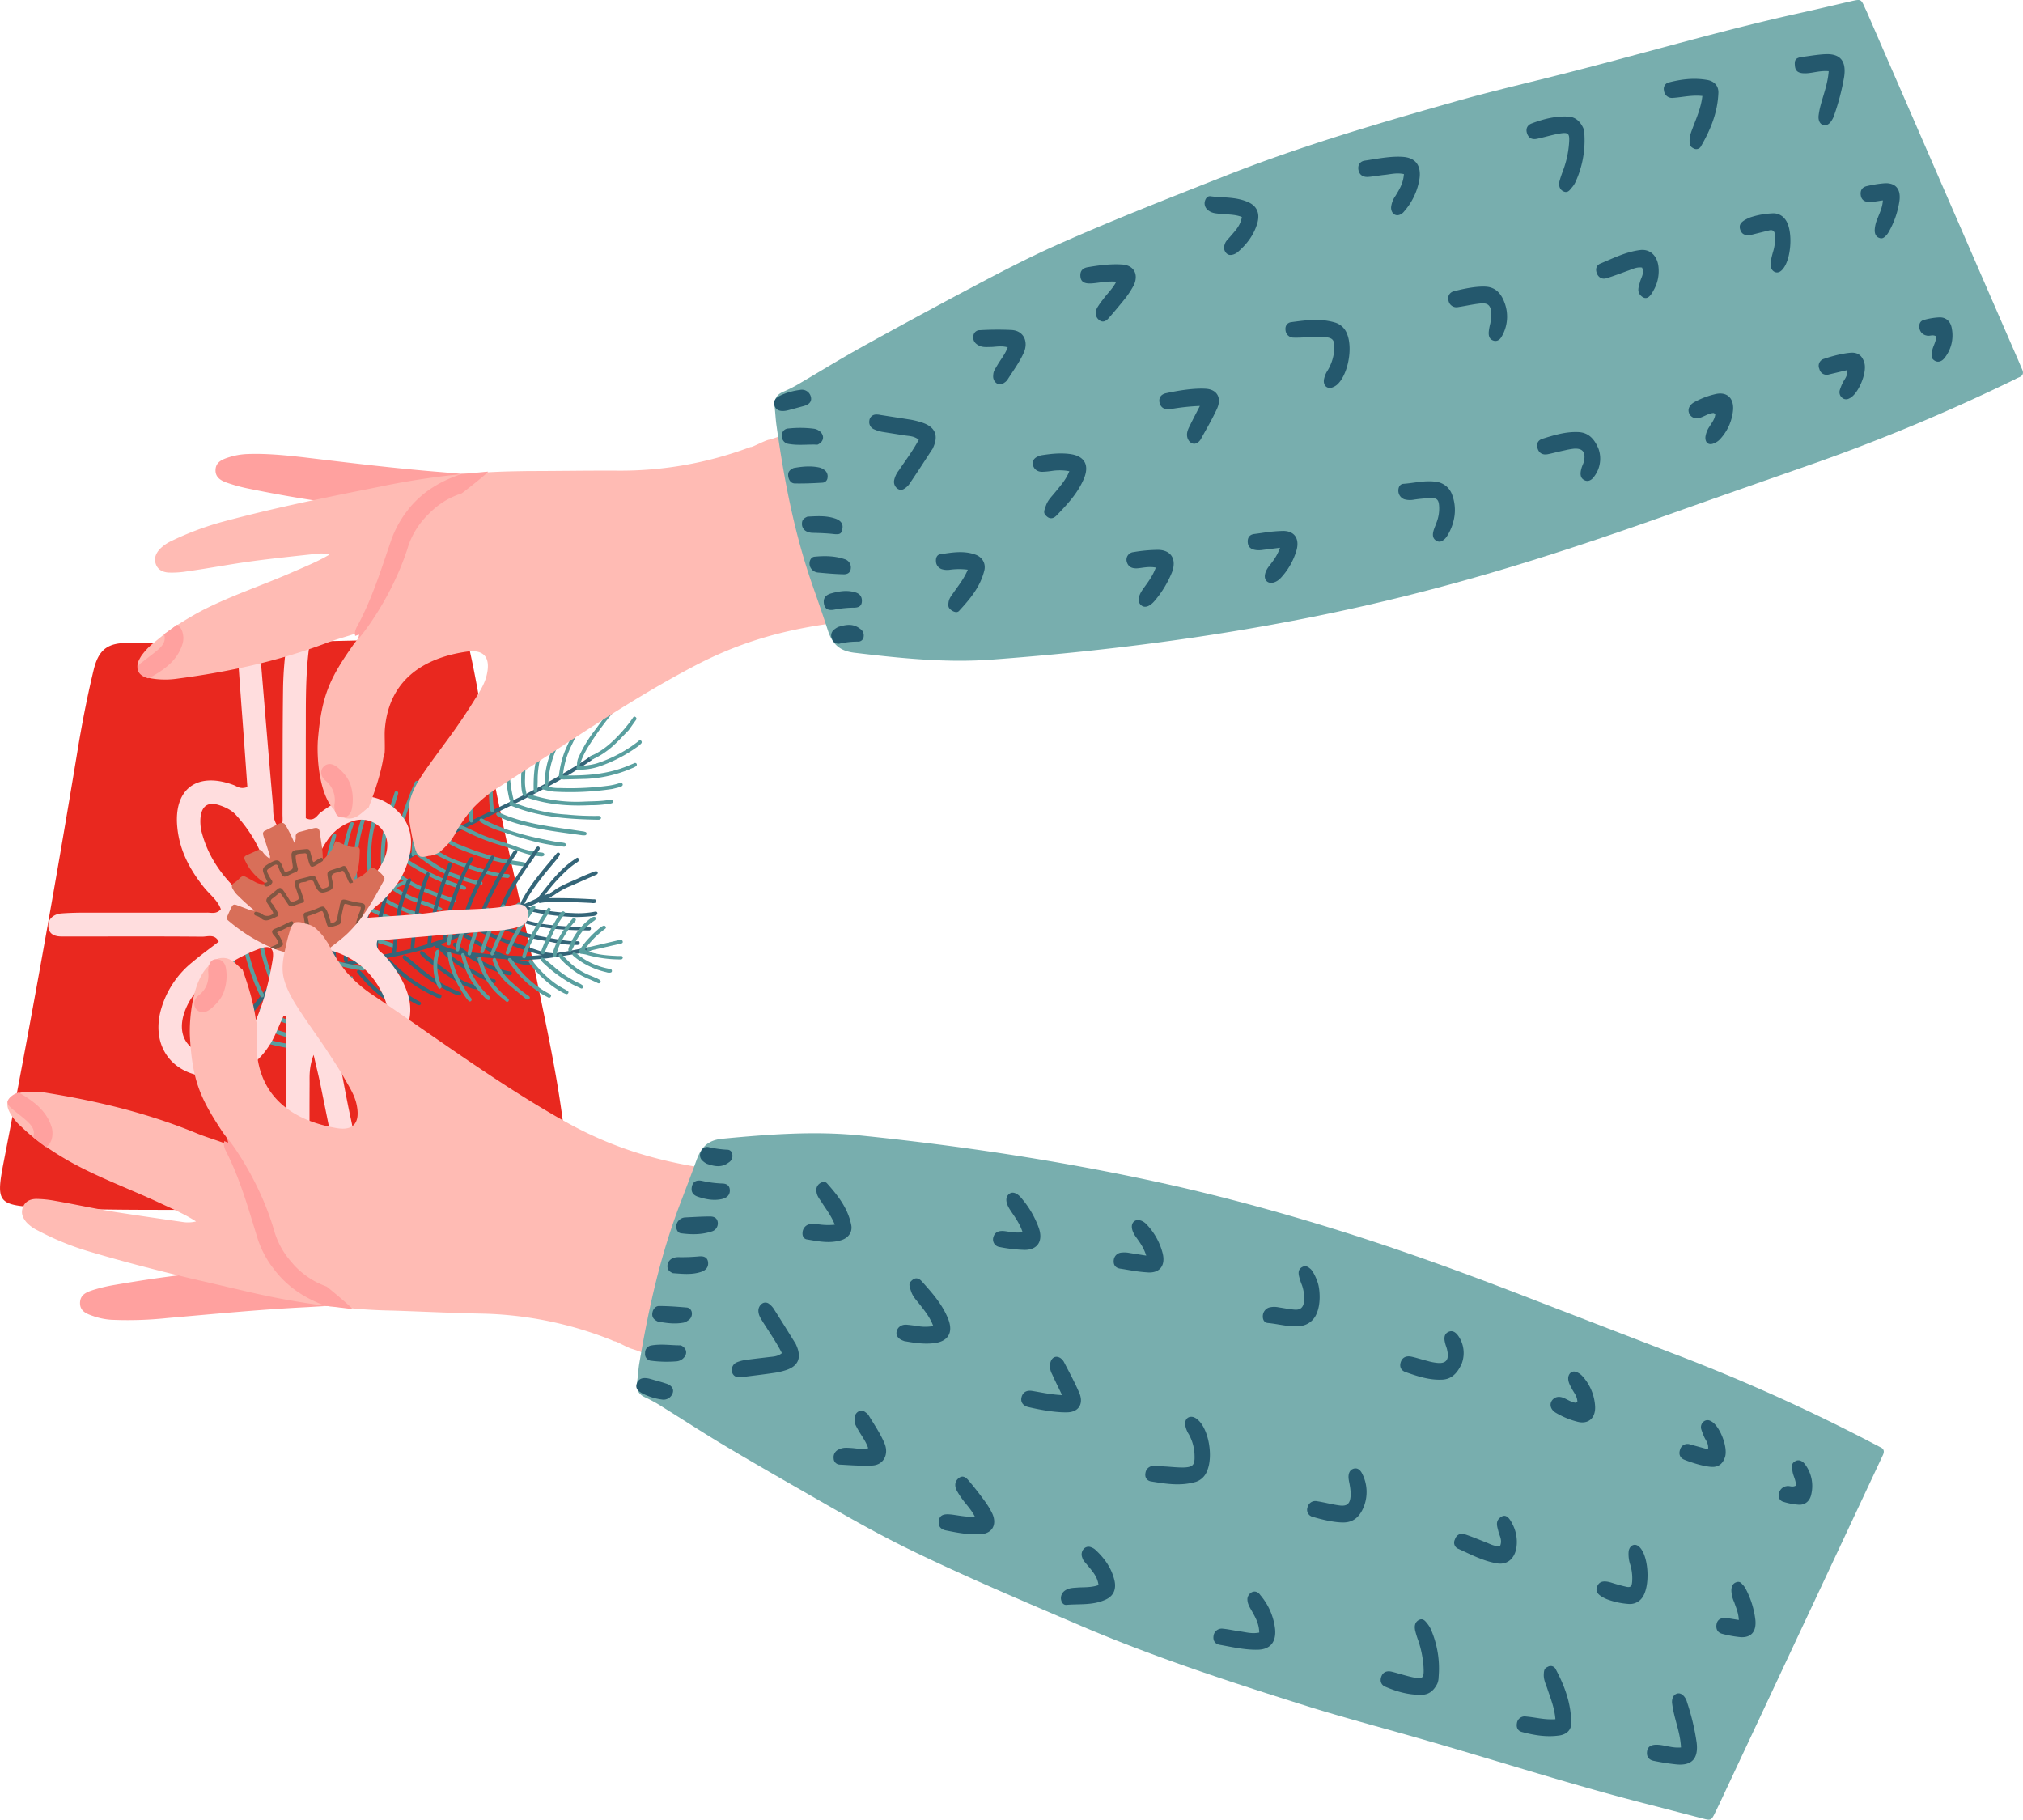 <svg xmlns="http://www.w3.org/2000/svg" width="1060" height="953.4" viewBox="-0.012 -0 1060 953.435" style=""><g><g data-name="Layer 2"><path d="M132.7 633.9c-42.7-.1-77.2.5-111.6-1.2-22.4-1.2-23.4-2.4-19.1-24.4q20.9-107.5 38.7-215.6c2.3-13.9 5-27.8 8.3-41.5 2.6-10.9 7.4-14.5 18.6-14.3 53.1.7 106.2-1.1 159.4-2.2a23.1 23.1 0 0 0 7.3-.8c8.5-2.8 9.7-2.6 11.7 6.5 3.1 13.7 5.4 27.6 7.8 41.5 7.5 43.4 18 86.1 27 129.2 6.4 31.2 13.4 62.4 16 94.3 1.1 13.4-2.1 18.6-15.7 19.9-21.5 2.1-42.9 5.2-64.5 5.6-30.7.6-61.4 3.8-83.9 3" fill="#e9281f"></path><path d="M231.1 494.8c.5.8 1.5.9 2.3 1.3a39.1 39.1 0 0 0 10.2 2.5 288.7 288.7 0 0 0 29.4 2.3c8.1.2 16-1.1 23.9-2.4l10.6-2c.8-.1 1.9-.6 2.2.6s-.9 1.3-1.7 1.5a32.9 32.9 0 0 1-4.3.9l-14.7 2.3a110.6 110.6 0 0 1-24.4.8c-6.7-.6-13.5-1-20.3-1.8a42.4 42.4 0 0 1-13.5-3.7c-1-.4-2.1-.2-2.9-1.1s-.7-.1-1.1.1c-16.7 5.3-34.1 7.4-51.2 11.1l-7.5 1.6a95.6 95.6 0 0 0-24.9 9.2 3.9 3.9 0 0 0-1.7 1.4c-6.4 8.1-12.9 16.2-19 24.5a28.3 28.3 0 0 1-3.2 3.7c-.5.4-1.1 1.1-1.7.4s-.2-1.1.1-1.6 1.8-2.8 2.8-4.1c11.5-15 23.3-29.8 35.6-44.2a317.9 317.9 0 0 1 25.4-26.5 197.4 197.4 0 0 1 36.6-26.3c16-9.2 32.6-17.2 49.2-25.2a368.5 368.5 0 0 0 37.9-21l3.7-2.5 1.1-.7a.9.9 0 0 1 1.2.3.8.8 0 0 1-.1 1.2l-1.3 1a240.5 240.5 0 0 1-23.3 14.1c-12.2 6.7-24.8 12.4-37.1 18.6a423.1 423.1 0 0 0-41.2 22.8 189.4 189.4 0 0 0-32 25.8 387.8 387.8 0 0 0-29.5 33.3c-.3.3-.7.5-.6 1.1s.7-.1 1.1-.2a88.7 88.7 0 0 1 23.5-7.7l36.8-7.3c15.6-3.1 30.4-8.7 44.9-15.2l30.1-13.5c1.2-.6 2.5-1 3.7-1.5a5.6 5.6 0 0 1 2.2-.3c.5.1.8.3.8.7a.7.7 0 0 1-.3.8 6.1 6.1 0 0 1-1.4.7c-14.1 5.8-27.8 12.5-41.8 18.4-4.4 1.8-8.8 3.4-13.2 5.1a3.7 3.7 0 0 0-1.4.7" fill="#346578"></path><path d="M202.8 467.1c-.3-.2-.3-.4-.2-.7a2.8 2.8 0 0 1 1-.9 76.9 76.9 0 0 1 7.6-3.8l.6-.3c.6-.2 1.4-.4 1.7.5s-.5 1.1-1.1 1.4a92.8 92.8 0 0 0-8.6 3.7.9.9 0 0 1-1 .1" fill="#599f9f"></path><path d="M217.8 446.5c1.2-.5 2 .3 2.8.9a136.3 136.3 0 0 0 11.9 7.9 23.9 23.9 0 0 0 4.3 2c4.9 1.5 9.6 3.5 14.8 4.4.6.1 1.2.3 1.2 1.1s-.9 1-1.6.9a6.3 6.3 0 0 1-1.9-.3c-6-1.8-12-3.3-17.5-6.2s-8.6-5.5-12.7-8.4c-.7-.5-1.2-1.3-2.2-.4s-1.2-.1-1.3-.9a7.6 7.6 0 0 1 .1-1.5 79.3 79.3 0 0 1 9-34c1.1-1.9 2-4 3-6a2 2 0 0 0 .4-.8c.4-.6.8-1.5 1.7-1s.4 1.3.1 2c-1.5 3.1-3 6.2-4.6 9.2-4.8 9.4-7 19.5-7.6 30a4.9 4.9 0 0 0 .1 1.1" fill="#599f9f"></path><path d="M268.9 420.4a87.7 87.7 0 0 0 28.1 6.4 144.5 144.5 0 0 0 16.1.7h.7a1.2 1.2 0 0 1 1.1 1c0 .6-.5.9-1.1 1h-1.3c-15.1-.3-30.2-1.4-44.4-7.2-1.5-.6-1.5-.5-1-2.1s0-.7-.1-1a60.9 60.9 0 0 1 .5-31.7 17.2 17.2 0 0 1 .7-2.1 1 1 0 0 1 1.2-.4.9.9 0 0 1 .5.9l-.3 1.3c-.3 1.4-.6 2.8-1 4.2-2.3 8.6-1.8 17.3.1 26a8 8 0 0 1 .3 1.5c0 .5-.1 1-.1 1.4" fill="#599f9f"></path><path d="M286.9 412.1a20.4 20.4 0 0 0 6.4.8 152.7 152.7 0 0 0 25.3-1.2 31.8 31.8 0 0 0 6.1-1.4c.7-.2 1.2-.2 1.5.5s-.3 1.1-.8 1.4l-.6.2-1.1.3-2.9.7a147.2 147.2 0 0 1-30.4 1.4 32.9 32.9 0 0 1-5.3-1c-.5-.1-1.2-.3-1.2-1.1a.9.9 0 0 1 1-.9c.6-.1.5-.4.5-.8a43.8 43.8 0 0 1 3.7-17.9c2.5-5.8 5.1-11.6 7.1-17.7.1-.3.1-.6.3-.8a1 1 0 0 1 1.2-.3.7.7 0 0 1 .5.9l-.6 2.4q-2.6 7.2-5.7 14.1a47.3 47.3 0 0 0-4.6 18.8 9.4 9.4 0 0 1-.4 1.6" fill="#599f9f"></path><path d="M295.1 406.3c11.8.2 23.3-.5 34.3-5.2l2.9-1.2a.9.9 0 0 1 1.2.2 1 1 0 0 1-.3 1.4 9.3 9.3 0 0 1-2 1 68.4 68.4 0 0 1-23.9 5.6l-11.4.3a2.7 2.7 0 0 1-.9 0c-2-.1-2.4-.6-2.1-2.5a51.2 51.2 0 0 1 2.8-11.7c2.2-5.5 5-10.6 7.4-15.9.7-1.4 1.5-2.9 2.2-4.4a5.7 5.7 0 0 1 .8-1.3.7.7 0 0 1 1-.2.8.8 0 0 1 .5.9 18 18 0 0 1-.8 2.1l-8 16.5a44.4 44.4 0 0 0-3.7 12.9 2 2 0 0 0 0 1.5" fill="#599f9f"></path><path d="M303.6 401.3a36.9 36.9 0 0 0 9-1.3 70.7 70.7 0 0 0 21.7-11.5l.3-.3c.5-.4 1-.5 1.4 0a1 1 0 0 1-.1 1.4 12.2 12.2 0 0 1-1.7 1.5 77.4 77.4 0 0 1-20.8 10.7 33.5 33.5 0 0 1-9.9 1.5c-1.6.1-1.7-.3-1.2-1.8s.3-.3.1-.6 0-2.4.5-3.5a66.9 66.9 0 0 1 7.8-13.5c2.6-3.4 5-6.8 7.5-10.2a3.9 3.9 0 0 1 1.6-1.5 1 1 0 0 1 .9.1 1 1 0 0 1 .3 1 4.1 4.1 0 0 1-1.2 1.7 161.6 161.6 0 0 0-11.3 15.8 42.3 42.3 0 0 0-4.9 10.5" fill="#599f9f"></path><path d="M154.3 502.8c-.4.4-1 .5-1.3 0a3.7 3.7 0 0 1-.7-1.6 91.5 91.5 0 0 1-3.7-17.1c-1.1-6.9-1.8-13.9-2.4-20.9-.2-1.1-.1-2.2-.2-3.3a3.4 3.4 0 0 1 .5-1.7 1 1 0 0 1 1.2-.4c.5 0 .6.4.7.8a2.8 2.8 0 0 0 .1.9 225.7 225.7 0 0 0 3.4 31.8 52.6 52.6 0 0 0 2.3 9.5c.2.7.5 1.3.1 2" fill="#599f9f"></path><path d="M260.7 427.6c-.5-.5-.9-.9-.6-1.4s.9-.6 1.5-.4c12 5.4 24.9 7.1 37.7 8.9l6 .9a5 5 0 0 1 1.3.3.8.8 0 0 1 .7 1c0 .6-.5.8-1.1.8h-.9c-10.5-1.5-21.1-2.7-31.5-5.4a76.2 76.2 0 0 1-11.4-3.8l-1.7-.8" fill="#599f9f"></path><path d="M251.9 430.8c-.6-.4-1-1-.5-1.6s1-.4 1.6-.1c11.4 6.2 23.8 9.2 36.4 11.6a50.2 50.2 0 0 0 5.4.8c.7.2 1.8.1 1.6 1.3s-1.1.8-1.9.7c-3.1-.4-6.2-.8-9.2-1.4-8.6-1.7-16.9-4.5-25.2-7.3a38.8 38.8 0 0 1-8.2-4" fill="#599f9f"></path><path d="M285 448.3a2.3 2.3 0 0 1-1.8.4 38.2 38.2 0 0 1-8.8-1.8c-4.5-1.4-8.9-3.1-13.4-4.4a105.4 105.4 0 0 1-17.1-6.9l-3.1-1.4c-.6-.3-1.1-.7-.7-1.4s.9-.6 1.5-.4l1.5.6 6.8 3.2c6.3 3.1 13.1 4.7 19.6 7a49.9 49.9 0 0 0 14.3 3.5c1.2.1 1.7.8 1.2 1.6" fill="#599f9f"></path><path d="M233.8 441l-1.2-1.1c-.4-.4-.7-.9-.3-1.4s1.1-.4 1.6-.1l.5.4a22.4 22.4 0 0 0 7.2 4.1 141.9 141.9 0 0 0 21.2 6.9c3.3.8 6.6 1.2 9.9 1.7a23 23 0 0 1 2.8.6.9.9 0 0 1 .7 1.1.9.9 0 0 1-1 .7h-.9c-11.8-1.3-23-4.7-34-9.2l-4.2-2.1-2.3-1.5" fill="#599f9f"></path><path d="M168 486.6c-.3.5-1.2.4-1.7-.2a7.7 7.7 0 0 1-1.2-2.6 81.7 81.7 0 0 1-1.7-8.6c-1.2-8-1.3-16 1-24a50.5 50.5 0 0 0 1.5-8.8c.1-.8-.1-2.1 1.3-1.9s.8 1.3.8 2a55.9 55.9 0 0 1-1.6 9.1c-3 10.6-2 21.1.7 31.6a10.9 10.9 0 0 0 .9 2.3 1.1 1.1 0 0 1 0 1.1" fill="#599f9f"></path><path d="M143.9 515a1 1 0 0 1-1.4.1 2.2 2.2 0 0 1-.9-1.2 26.2 26.2 0 0 1-1.8-4.3 108 108 0 0 1-5.4-23.8 106 106 0 0 0-1.6-11.1c-.2-.6-.4-1.4.5-1.6s1.4.3 1.6 1.1a7.9 7.9 0 0 1 .5 2.2c.4 2.7.8 5.4 1 8.2a115.5 115.5 0 0 0 4.9 23.2 21.8 21.8 0 0 0 2.5 5.9 1 1 0 0 1 .1 1.3" fill="#599f9f"></path><path d="M138 522.3a1 1 0 0 1-1.7-.5c-1.1-2.3-2.2-4.6-3.1-6.9a126.5 126.5 0 0 1-7.7-29.6 16.2 16.2 0 0 1-.2-3.1c0-.7.2-1.4 1.1-1.4s1 .6 1 1.2.1.8.2 1.1a108.4 108.4 0 0 0 10.2 37.1c.4.7.8 1.3.2 2.1" fill="#599f9f"></path><path d="M218.9 409.4a1 1 0 0 1 .3 1l-.6 1.5c-2.7 6.5-5.5 13-7.1 20a86.3 86.3 0 0 0-2.8 19 13.6 13.6 0 0 1-.2 2 .7.7 0 0 1-.9.5c-.4 0-.8-.2-.8-.6a12.7 12.7 0 0 1-.1-2c.3-11.3 3.1-22.1 7.2-32.6 1-2.7 2.2-5.4 3.3-8.1.5-1 1.2-1.2 1.7-.7" fill="#599f9f"></path><path d="M225.7 445.9c-.5-.5-1.7-.9-.9-1.9s1.5-.3 2.2.2a50.9 50.9 0 0 0 14.3 7.3c4.8 1.6 9.6 3.4 14.5 4.7a54 54 0 0 0 9.9 1.8c.6 0 1.5.1 1.4 1.1a1.3 1.3 0 0 1-1.6.9l-4.7-.6c-10.7-2.5-21.3-5.7-31.1-10.9-1.4-.8-2.7-1.7-4-2.6" fill="#599f9f"></path><path d="M320.9 420.7a3.7 3.7 0 0 1-1.5.4 55.5 55.5 0 0 1-10 .8c-10.3.5-20.6-.1-30.5-3.1l-1.7-.5c-.6-.3-.9-.7-.6-1.3s.6-.6 1.1-.6l.8.2 2 .5a78.2 78.2 0 0 0 25.9 2.9c4.3-.2 8.6-.1 12.9-.9a1.9 1.9 0 0 1 1.3.1.9.9 0 0 1 .3 1.5" fill="#599f9f"></path><path d="M120.4 489.1a2.8 2.8 0 0 1 .7 1.6c.2 2 .5 4.1.7 6.1 1.3 9.2 4.5 17.9 7.6 26.6a19.8 19.8 0 0 0 2 3.8 2.2 2.2 0 0 1 .6 1.4.8.8 0 0 1-1.2.8 2.1 2.1 0 0 1-1-1.1 24.1 24.1 0 0 1-2.2-4.2c-4-10.3-7.5-20.8-8.7-31.9a5.3 5.3 0 0 1 0-2.5 1 1 0 0 1 1.5-.6" fill="#599f9f"></path><path d="M174.6 479.5a1 1 0 0 1-1.6-.2 6.8 6.8 0 0 1-.9-2.5 71.1 71.1 0 0 1-2.1-19.5c.3-6.6 2.2-12.9 4-19.3.1-.2.1-.4.3-.6a.9.9 0 1 1 1.8.5 29.9 29.9 0 0 1-.8 3.2 70.8 70.8 0 0 0-2.9 12.9 60.1 60.1 0 0 0 2 23.5c.1.6.5 1.3.2 2" fill="#599f9f"></path><path d="M159.2 453.6a1.4 1.4 0 0 1 .5 1.5 20 20 0 0 1-.5 2.6 55.9 55.9 0 0 0-1.6 19.5 120.9 120.9 0 0 0 1.1 12.1 35.6 35.6 0 0 0 1.5 5.6c.2.5.3 1-.3 1.3s-1.2 0-1.5-.6a5.6 5.6 0 0 1-.4-1.2 25.4 25.4 0 0 1-1-3.7c-1.8-11.6-2.8-23.1.2-34.6a4.9 4.9 0 0 1 .8-2.1c.3-.5.8-.7 1.2-.4" fill="#599f9f"></path><path d="M148.6 508.5a.9.9 0 0 1-1.3-.1 4.1 4.1 0 0 1-.7-1.1 34 34 0 0 1-1.2-3.4c-2.7-11-5.2-22.1-6-33.4a5 5 0 0 1 .1-2.7c.2-.5.5-.9 1.1-.8a1 1 0 0 1 .8 1c.1.5.1 1 .2 1.5.4 11.5 3 22.6 5.7 33.7a17.4 17.4 0 0 0 1.4 3.8c.2.5.4 1-.1 1.5" fill="#599f9f"></path><path d="M201.8 457.4a1 1 0 0 1-1.6-.1 4.7 4.7 0 0 1-.4-1.7 73.2 73.2 0 0 1 3-28.3l3.6-10.9c.3-.8.3-2.1 1.5-1.8s.6 1.5.4 2.3c-.9 3-1.9 6-2.9 9a71.1 71.1 0 0 0-3.6 29.3 4.1 4.1 0 0 1 0 2.2" fill="#599f9f"></path><path d="M115.1 497.6a3.3 3.3 0 0 1 .7 2.1c.3 2.1.4 4.3.8 6.4a77.7 77.7 0 0 0 7.5 24.1 31.8 31.8 0 0 1 1.6 3.2 8.8 8.8 0 0 1 .5 1.5 1.1 1.1 0 0 1-.7 1.3c-.6.2-1-.2-1.2-.7-2.6-6.4-6.1-12.5-7.8-19.3a98.4 98.4 0 0 1-3-15.1 5.7 5.7 0 0 1 .2-2.9c.3-.7.7-.9 1.4-.6" fill="#599f9f"></path><path d="M181.6 472.6a.9.9 0 0 1-1.5-.3 6.6 6.6 0 0 1-.5-1.5 44.4 44.4 0 0 1-1.2-10.9c.2-9.1 1.3-18 4.3-26.6a5.6 5.6 0 0 1 .9-2.1 1 1 0 0 1 1.2-.4c.5.1.5.6.4 1.1a10.9 10.9 0 0 1-.5 1.7c-3.2 9-4.3 18.3-4.3 27.8a42.3 42.3 0 0 0 1.2 9.3c.2.6.5 1.3 0 1.9" fill="#599f9f"></path><path d="M184.6 471.8l-.3-.2c-.5-.5-.9-1.1-.4-1.7s1.1-.4 1.6 0a38.7 38.7 0 0 0 6.1 3.8 89.3 89.3 0 0 0 17.2 7.9c3.7 1.2 7.5 1.8 11.3 2.7a5.4 5.4 0 0 1 2.1.8 1.1 1.1 0 0 1 .4 1 .9.9 0 0 1-.9.5h-1.1c-6.6-1.4-13.1-2.8-19.3-5.6a138 138 0 0 1-16.1-8.6l-.6-.5" fill="#599f9f"></path><path d="M187.7 466.8c-.5.4-1 .4-1.3-.1a3.8 3.8 0 0 1-.5-1.5 29.8 29.8 0 0 1-.8-6.6c-.2-10.8 1.1-21.4 4.9-31.5a3.9 3.9 0 0 1 .7-1.6 1 1 0 0 1 1-.3.9.9 0 0 1 .6.9 10.5 10.5 0 0 1-.5 1.9 81.2 81.2 0 0 0-4.8 28 44.7 44.7 0 0 0 .8 8.9c.1.6.4 1.3-.1 1.9" fill="#599f9f"></path><path d="M194.7 462.4a.9.9 0 0 1-1.4 0 2.6 2.6 0 0 1-.5-1.7c-.6-9.7-.7-19.4 1.7-28.9.8-3.3 2.1-6.4 3.2-9.6 0-.1.1-.1.1-.2s.7-1.3 1.5-.9.6 1.1.3 1.7-.6 1.9-1 2.8a59.8 59.8 0 0 0-4.1 20.9 138.4 138.4 0 0 0 .3 14.4c0 .5.2 1-.1 1.5" fill="#599f9f"></path><path d="M178.3 478.1c-.5-.4-.8-.8-.6-1.4a1 1 0 0 1 1.4-.4l2 1a170.5 170.5 0 0 0 22.1 9 101.2 101.2 0 0 0 10.9 2.5 5.1 5.1 0 0 1 2.1.6c.4.3.7.6.5 1.1a.9.9 0 0 1-.9.6l-1.5-.2c-11.2-1.8-21.5-5.9-31.7-10.7-1.5-.6-2.9-1.4-4.3-2.1" fill="#599f9f"></path><path d="M290 376.6c.4-.6.8-.8 1.3-.6s.6.7.5 1.3a9.1 9.1 0 0 1-.7 1.4c-1.6 2.9-3.1 5.9-4.6 9a48.4 48.4 0 0 0-4.8 21.2c0 1.4-.1 2.8-.1 4.2a6.6 6.6 0 0 1-.1 1.4 1 1 0 0 1-1.1.9 1.1 1.1 0 0 1-.8-.9v-.5c-.2-9.2.8-18.2 4.9-26.6 1.6-3.4 3.3-6.8 5.2-10.2l.3-.6" fill="#599f9f"></path><path d="M191.5 465.9c-.5-.3-.8-.7-.5-1.3s.8-.5 1.3-.4a6.4 6.4 0 0 1 1.8 1c3.6 2.3 7 5 10.8 7.1a77.9 77.9 0 0 0 19.9 7.3 4 4 0 0 1 2.1.7.8.8 0 0 1 .4.9.7.7 0 0 1-.8.7l-1.7-.2c-9.8-2.3-19.1-5.9-27.4-11.8-1.9-1.4-3.9-2.7-5.9-4" fill="#599f9f"></path><path d="M235.9 402.1c.5-.6.9-1.1 1.6-.6s.3 1.1 0 1.6c-1.7 3.6-3 7.3-4.4 11a89.8 89.8 0 0 0-4.9 24.1v1.1c0 .6-.1 1.3-.9 1.4s-1.1-.6-1.1-1.3a8.5 8.5 0 0 1 0-1.6c.8-12.1 4.2-23.5 9-34.5a6.3 6.3 0 0 1 .7-1.2" fill="#599f9f"></path><path d="M171.8 483.8a1 1 0 0 1-.5-1.3 1 1 0 0 1 1.4-.4 15.1 15.1 0 0 1 2.2 1.1 66.4 66.4 0 0 0 21.1 8.3 70.9 70.9 0 0 1 9.3 2.6c1.7.6 2.6 1.5 2.1 2.1s-1.9.2-2.9-.1a110.4 110.4 0 0 0-11.6-3.3c-7.4-1.6-14.2-5-20.7-8.8l-.4-.2" fill="#599f9f"></path><path d="M244.3 398.2c.4-.5.8-.8 1.3-.6a.9.9 0 0 1 .5 1.3l-1.8 5.1a107.6 107.6 0 0 0-6.1 29.7c0 .8.2 1.9-1 1.9s-1-1.1-1-2a70.1 70.1 0 0 1 .9-9.1 129.2 129.2 0 0 1 6.7-25.1c.1-.4.4-.9.5-1.2" fill="#599f9f"></path><path d="M198.2 461.4c-.7-.6-1.2-1-.7-1.7s1.2-.4 1.8 0c2.2 1.7 4.6 3.1 6.9 4.6a57.6 57.6 0 0 0 15.1 7.5c2.9.9 5.6 2.1 8.4 3.2s2.1 1.3 1.6 1.9-1.6.3-2.4 0q-5.4-2.2-11.1-4.2c-5-1.6-9.4-4.5-13.7-7.3-2.1-1.3-4.1-2.8-5.9-4" fill="#599f9f"></path><path d="M206.7 458.3l-1.7-1.6c-.3-.4-.5-.8-.1-1.3a.9.9 0 0 1 1.3-.1c.8.5 1.4 1.2 2.1 1.7a69 69 0 0 0 16.6 9.2c4 1.5 8.1 3 12.2 4.3.7.2 1.8.3 1.7 1.4s-1 1-2.3.6c-9.9-3.3-19.8-6.7-28.3-13.1l-1.5-1.1" fill="#599f9f"></path><path d="M281.6 380.1a1.1 1.1 0 0 1 .4 1 8.7 8.7 0 0 1-.7 1.7 55.2 55.2 0 0 0-6.2 25.2 24.4 24.4 0 0 0 .6 7.1 5.7 5.7 0 0 1 .1 1.3.8.8 0 0 1-.6.8.8.8 0 0 1-1-.4 7.3 7.3 0 0 1-.7-1.9 24.5 24.5 0 0 1-.4-3.8 58.2 58.2 0 0 1 6.7-29.8 4.4 4.4 0 0 1 .8-1.1.9.9 0 0 1 1-.1" fill="#599f9f"></path><path d="M253.7 393.7a.8.8 0 0 1 .3 1 8.8 8.8 0 0 1-.5 1.5c-4.1 10.6-6.3 21.5-5.6 32.9v.8a.9.9 0 0 1-1.8.3 5.1 5.1 0 0 1-.3-1.7 81.3 81.3 0 0 1 5.9-33.1 5.1 5.1 0 0 1 .9-1.6.7.7 0 0 1 1.1-.1" fill="#599f9f"></path><path d="M258.5 425.4c-.5.4-.9.3-1.3-.2a3.1 3.1 0 0 1-.6-2.1 91.9 91.9 0 0 1 2.2-30.9 10.9 10.9 0 0 1 .5-1.7c.3-.7.7-1.2 1.5-.9s.6 1 .4 1.5a35.3 35.3 0 0 0-1.6 7 84.7 84.7 0 0 0-.9 25.6c.1.6.4 1.2-.2 1.7" fill="#599f9f"></path><path d="M212.6 452.1l-.3-.2c-.5-.5-.9-1.1-.3-1.7s1.1-.3 1.6.1a65.8 65.8 0 0 0 6.3 3.8 96.4 96.4 0 0 0 21.8 9.6l1.9.7c.4.2.8.6.6 1.1s-.6.8-1.2.7l-1.3-.3c-10.2-2.9-19.5-7.8-28.4-13.4l-.7-.4" fill="#599f9f"></path><path d="M150.2 511c-.6-.5-1-1-.7-1.6s1.2-.5 1.8-.1 2.4 1.4 3.7 2a45.6 45.6 0 0 0 12.9 4.3 112.9 112.9 0 0 0 11.4 1.9c.8.1 1.6.2 1.5 1.2s-.9 1.1-1.7 1.1h-.2c-9.7-1.5-19.4-3.1-28.1-8.3l-.6-.4" fill="#599f9f"></path><path d="M191.4 507.9a1.7 1.7 0 0 1-1.6.6l-2.9-.4c-8.7-1.7-17.3-4-25.2-8.3-.7-.4-2-.6-1.5-1.7s1.6-.5 2.3-.1c8.6 4.6 17.8 6.9 27.3 8.3a2.8 2.8 0 0 1 1.5.4.8.8 0 0 1 .1 1.2" fill="#599f9f"></path><path d="M165.4 490.3l-.6-.7a.9.9 0 0 1 .9-1.2 3.3 3.3 0 0 1 1.6.7 55.5 55.5 0 0 0 16.7 8.3c3 .9 6 2 9 2.8.8.2 2.1.2 1.7 1.5s-1.5.6-2.3.5h-.5a127.5 127.5 0 0 1-17.6-6.3 76.4 76.4 0 0 1-8.9-5.5" fill="#599f9f"></path><path d="M145.8 518.6a3.6 3.6 0 0 1-.8-.9.8.8 0 0 1 .1-1 .8.8 0 0 1 1-.2l1.7 1a37.8 37.8 0 0 0 11.2 3.7 134.4 134.4 0 0 0 14 1.9l1.8.2a.9.9 0 0 1 .8.9 1 1 0 0 1-.8 1 3.8 3.8 0 0 1-1.5.1c-7.8-.7-15.6-1.7-23-4.4a17.4 17.4 0 0 1-4.5-2.3" fill="#599f9f"></path><path d="M329.4 382.6c-3.8 3.8-7.2 7.8-11.5 10.9a36.9 36.9 0 0 1-6.9 4.1l-1.3.4a1 1 0 0 1-.9-.5.8.8 0 0 1 .3-1 2.6 2.6 0 0 1 1.1-.7c5.4-2.4 9.7-6.1 13.7-10.3a77.5 77.5 0 0 0 7.3-8.8c.4-.6.9-1.7 1.8-1s.3 1.5-.2 2.1l-3.4 4.8" fill="#599f9f"></path><path d="M155.2 505.8c-.7-.5-1.1-1.1-.6-1.8s1.1-.6 1.8-.1a23 23 0 0 0 8.2 3.9 85.8 85.8 0 0 0 18.8 3.7h.9a1 1 0 0 1 .7.8 1.1 1.1 0 0 1-.5.9l-.8.4a4 4 0 0 1-1.1 0c-9.2-1.2-18.3-2.8-26.6-7.2l-.8-.6" fill="#599f9f"></path><path d="M141 524.6l-.4-.4a.9.9 0 0 1 0-1.2.8.8 0 0 1 1-.2l1.8 1a33.1 33.1 0 0 0 8.2 2.8 57.9 57.9 0 0 0 14.4 1.7h1.3c.5.1 1.1.2 1.2.9s-.6 1-1.2 1.1l-1.5.2h-3.1a65.6 65.6 0 0 1-18.1-3.8 13 13 0 0 1-3.6-2" fill="#599f9f"></path><path d="M128.9 539.6a20.5 20.5 0 0 0 7 3.7 90.4 90.4 0 0 0 14.3 3.5 6.5 6.5 0 0 1 2 .4 1.1 1.1 0 0 1 .6.9c0 .4-.3.6-.7.8a4.5 4.5 0 0 1-2 .1c-7.2-1.3-14.3-3-20.8-6.5a13.3 13.3 0 0 1-2.6-2.1c-.6-.5-1.1-1.2-.5-1.9s1.3-.1 1.8.3l.9.8" fill="#599f9f"></path><path d="M155.9 543.7a2 2 0 0 1-1.6.6l-2.8-.5a76.6 76.6 0 0 1-16.1-6.2c-1.4-.8-2.6-2-4.1-2.6a.8.8 0 0 1-.5-1.1c.1-.5.6-.6 1-.7a2.7 2.7 0 0 1 1.5.5c6.1 4.4 13.1 6.6 20.3 8.3a5.9 5.9 0 0 1 1.9.5.8.8 0 0 1 .4 1.2" fill="#599f9f"></path><path d="M136.7 530.4l-.4-.4c-.4-.5-.6-1-.1-1.4a.8.8 0 0 1 1.3-.1c3.6 2.6 7.7 3.9 11.8 5.3a37.2 37.2 0 0 0 8 1.9c.8.1 2 .1 1.9 1.2s-1.2.9-2 .9l-2.5-.2a76.5 76.5 0 0 1-16.5-6.2 6.5 6.5 0 0 1-1.5-1" fill="#599f9f"></path><path d="M284.6 470.5a2.7 2.7 0 0 0 2 .1c8-.1 16.1.1 24.2.6h.9a.9.9 0 0 1 .6.8.9.9 0 0 1-.6 1.1 4.5 4.5 0 0 1-2 0c-6.4-.3-12.7-.6-19.1-.5a39.9 39.9 0 0 0-6.9.4c-.5.1-1.3.3-1.4-.2s-1-1.6-.4-2.6l.3-.3c4.8-6 9.4-12.2 15.4-17.1 1.2-1 2.4-1.8 3.7-2.7s1.4-.9 1.9-.1-.2 1.4-.8 1.8a40.2 40.2 0 0 0-5.6 4.4 88 88 0 0 0-12.1 13.8.9.9 0 0 0-.1.5" fill="#346578"></path><path d="M257.1 484.2c-.3-.4-.7-.7-.5-1.2a1 1 0 0 1 1.3-.6l1.7.7c11.3 5.5 23.5 7.6 35.7 9.6a40.7 40.7 0 0 0 6.1.5h1.3c.6 0 1.1.3 1 .9s-.4.9-1 1h-1.6a55.8 55.8 0 0 1-12.2-1.5l-7.5-1.4c-8-1.4-15.5-4.2-23-7.3l-1.3-.7" fill="#346578"></path><path d="M247.7 449.4a1.2 1.2 0 0 1-.2 1.6 69 69 0 0 0-4.3 8.6 157.9 157.9 0 0 0-7.8 22.2 72.1 72.1 0 0 0-1.4 8.1c-.1.8.1 2.1-1.2 1.9s-.8-1.3-.7-2.2a57.3 57.3 0 0 1 2.4-12.2 157.5 157.5 0 0 1 9.9-24.9 25.4 25.4 0 0 1 1.6-2.8 1.1 1.1 0 0 1 1.7-.3" fill="#346578"></path><path d="M225.6 495.3a1 1 0 0 1-1 .4.7.7 0 0 1-.7-.8c0-.4.1-.9.1-1.3a104.8 104.8 0 0 1 3.2-17.6 177.5 177.5 0 0 1 7.3-22.4c.3-.7.3-2.1 1.6-1.6s.5 1.5.3 2.3a18 18 0 0 1-.8 2.1 177.5 177.5 0 0 0-8.6 29.2c-.5 2.6-.7 5.2-1 7.8a5.8 5.8 0 0 1-.4 1.9" fill="#346578"></path><path d="M266.3 480.7a2.4 2.4 0 0 1-.6-.8.8.8 0 0 1 .7-1.1 2.9 2.9 0 0 1 1.3.5 71.6 71.6 0 0 0 19.3 5.2 169.4 169.4 0 0 0 20.1 1.2h1.8a.9.9 0 0 1 .7 1 1 1 0 0 1-.7.8h-.9c-12.6-.1-25.1-.8-37.1-5a18.4 18.4 0 0 1-4.6-2" fill="#346578"></path><path d="M250.7 488c-.8-.7-1.1-1.3-.6-1.9s1.2-.3 1.8.1c9.4 4.9 19.4 8.3 29.5 11.6a28.6 28.6 0 0 0 7.6 1.6c.7.1 1.3.3 1.3 1s-.7 1-1.3 1a12.6 12.6 0 0 1-3.3-.5 136.4 136.4 0 0 1-17.5-5.5c-5.1-1.9-10.1-4-15.1-6.2l-2.4-1.2" fill="#346578"></path><path d="M270.8 445.7c.5.6.1 1.2-.3 1.7-1.9 2.9-3.8 5.8-5.5 8.7-5.1 8.4-9.7 17-12.5 26.5-.2.8-.2 2.1-1.5 1.7s-.6-1.5-.4-2.3c1.7-6.5 4.8-12.5 7.8-18.5s6.6-11.2 10.1-16.6a4 4 0 0 1 1-1.2.9.9 0 0 1 1.3 0" fill="#346578"></path><path d="M258.7 448.6c.5.5.1 1.1-.1 1.6-1.2 2.2-2.3 4.4-3.5 6.5-3.6 6.8-7.1 13.6-9.4 21a55.7 55.7 0 0 0-2 9c-.1.7 0 1.9-1.2 1.7s-.8-1.2-.7-1.9a57 57 0 0 1 4.6-16.6c2.9-7 6.8-13.6 10.3-20.3a2.8 2.8 0 0 1 .8-1.1.8.8 0 0 1 1.2.1" fill="#346578"></path><path d="M282.5 443.8c.6.7.2 1.3-.2 1.8l-3.7 5.4c-5.1 7.2-10 14.5-13.6 22.6-.8 1.7-1.5 3.5-2.2 5.3s-.3.9-.5 1.3a1 1 0 0 1-1.3.6 1 1 0 0 1-.5-1.2 10.9 10.9 0 0 1 .5-1.7 92.4 92.4 0 0 1 9.5-18.5c3.2-5 6.7-9.9 10.1-14.8.7-1.1 1.4-1.3 1.9-.8" fill="#346578"></path><path d="M216.8 497.4a.9.9 0 0 1-1.5-.2 4.2 4.2 0 0 1-.1-1.6c1.2-12.2 2.7-24.3 7.2-35.9l.9-2a.9.9 0 0 1 1.3-.5c.5.2.5.6.4 1.1a4.5 4.5 0 0 1-.3 1.1c-4.6 11.5-6.3 23.6-7.5 35.8a11 11 0 0 1-.2 1.8.8.8 0 0 1-.2.4" fill="#346578"></path><path d="M215 460.3a1 1 0 0 1 .2 1.5c-1.1 2.5-1.8 5.1-2.8 7.6a62.2 62.2 0 0 0-3.3 14.8l-1.5 13.6-.3 1.8c-.1.4-.5.5-.9.5a1 1 0 0 1-.8-.7v-1.6c.7-5.8 1.3-11.7 2-17.6s3.2-12.2 5.3-18.2a3.1 3.1 0 0 1 1-1.5 1 1 0 0 1 1.1-.2" fill="#346578"></path><path d="M312.8 479.2a4 4 0 0 1-2.3.8 88.5 88.5 0 0 1-8.9.5 123.2 123.2 0 0 1-25-3.3 3.5 3.5 0 0 1-2.2-1 1.1 1.1 0 0 1-.1-1.1.8.8 0 0 1 .8-.3l1.3.3a110 110 0 0 0 23.6 3.3 45 45 0 0 0 11.6-.7c.6-.1 1-.1 1.3.4a1.1 1.1 0 0 1-.1 1.1" fill="#346578"></path><path d="M243.7 491.5c-.6-.5-1.1-1-.5-1.7s1.2-.3 1.8 0l9.8 5.8c6.8 3.8 13.9 6.9 21.6 8.3h.4c.7.1 1.2.4 1.2 1.2s-.8.8-1.4.7a31 31 0 0 1-4.2-.8 75.1 75.1 0 0 1-15.1-5.9l-13.1-7.4-.5-.3" fill="#346578"></path><path d="M233.7 501.2l-3.7-3.7-.9-1c-.4-.7-.9-1.4-.1-2s1.3.2 1.7.7c4 4.8 9.1 8.2 14.4 11.3a98.6 98.6 0 0 0 10.7 5.6 8.7 8.7 0 0 0 3.1 1 .9.9 0 0 1 .8 1.1c0 .7-.5.9-1 .9a5.4 5.4 0 0 1-2.2-.5 100.8 100.8 0 0 1-15.2-8.1 71 71 0 0 1-7.6-5.3" fill="#346578"></path><path d="M190.5 503.4a.9.9 0 0 1-1.5-.1 2.5 2.5 0 0 1-.2-1.7 110 110 0 0 1 5.5-33.2 3.4 3.4 0 0 1 .6-1.2 1 1 0 0 1 1-.3.8.8 0 0 1 .5.9 11 11 0 0 1-.6 2.6 104.5 104.5 0 0 0-4.5 21.4c-.3 3.4-.4 6.7-.6 10.1a2.6 2.6 0 0 1-.2 1.5" fill="#346578"></path><path d="M219.4 506.5c5.8 4.8 12 9.3 19.1 12.3l2.4 1a.8.8 0 0 1 .7 1c-.1.6-.5.8-1.1.8a8.8 8.8 0 0 1-2.3-.7 78.9 78.9 0 0 1-16.3-9.7c-3.3-2.6-6.5-5.3-9.7-8-.7-.6-1.8-1.4-1-2.3s1.7.1 2.4.7l5.8 4.9" fill="#346578"></path><path d="M227.6 503.6a109.4 109.4 0 0 0 14 9.7 25.3 25.3 0 0 0 7.9 3l.7.2a.8.8 0 0 1 .6 1 .8.8 0 0 1-.9.8 7.5 7.5 0 0 1-2.6-.4 41.4 41.4 0 0 1-9.5-4.5 168.2 168.2 0 0 1-15.2-11l-2.1-2.1c-.4-.5-.7-1.3-.1-1.8s1.1 0 1.6.4l5.6 4.7" fill="#346578"></path><path d="M203.3 465.8a1.2 1.2 0 0 1 .4 1.4c-.2 1-.5 2-.8 3-.9 3.7-1.9 7.4-2.8 11.1A66 66 0 0 0 198 499a12.7 12.7 0 0 1-.1 2 .9.9 0 0 1-.9.6.8.8 0 0 1-.8-.6 7.7 7.7 0 0 1-.2-1.5 75.4 75.4 0 0 1 2.3-19.5c1.2-4.3 2.2-8.6 3.4-12.8a5 5 0 0 1 .4-1.3.8.8 0 0 1 1.2-.1" fill="#346578"></path><path d="M169.2 507.4a.9.9 0 0 1-1.6-.3 11 11 0 0 1-.2-1.8 126.5 126.5 0 0 1 .5-24.6c.3-2.4.5-4.9.8-7.3.1-.7.3-1.3 1.1-1.2s.9.7.9 1.3a29.1 29.1 0 0 1-.4 3.1 141.7 141.7 0 0 0-.9 29.1 2 2 0 0 1-.2 1.7" fill="#346578"></path><path d="M209.6 520.4a181.3 181.3 0 0 1-14.8-15.5c-.1-.1-.1-.3-.2-.4s-.9-1.3-.1-1.9 1.3.1 1.8.7c3.1 3.6 6.2 7.2 9.5 10.7a49.8 49.8 0 0 0 13.3 10.4c.7.4 1.8.7 1.4 1.7s-1.6.5-2.3.1a41.9 41.9 0 0 1-8.6-5.8" fill="#346578"></path><path d="M176.6 506.8a1 1 0 0 1-1.7-.4 10.6 10.6 0 0 1-.4-1.9 65.1 65.1 0 0 1-.3-16.5c.5-5 1.2-10 1.8-14.9.1-.3.1-.6.2-.9s.5-.8 1-.7.8.4.8.9-.1 1.5-.1 2.2c-.6 4.4-1.2 8.8-1.7 13.1a64.4 64.4 0 0 0 .1 15.2 6.4 6.4 0 0 0 .5 2.4 1.4 1.4 0 0 1-.2 1.5" fill="#346578"></path><path d="M239.9 497.7l-2.3-2.1a1.1 1.1 0 0 1 .1-1.5 1.1 1.1 0 0 1 1.2 0l1.4 1.2a72.3 72.3 0 0 0 21.2 12.2 25.6 25.6 0 0 0 5.6 1.5c.6.1 1.2.4 1.1 1.1s-.8 1-1.5.9a29.4 29.4 0 0 1-5.8-1.6 81.7 81.7 0 0 1-21-11.7" fill="#346578"></path><path d="M182 504c-.5.5-1 .3-1.5-.2a3.4 3.4 0 0 1-.4-2 82.4 82.4 0 0 1 .5-8.5 94.1 94.1 0 0 1 4.1-21 9 9 0 0 1 .8-2.1.8.8 0 0 1 1.1-.4.7.7 0 0 1 .5.9 4.2 4.2 0 0 1-.4 1.5c-3 9.2-4.1 18.6-4.6 28.2 0 .8.1 1.7.1 2.5a1.5 1.5 0 0 1-.2 1.1" fill="#346578"></path><path d="M208.7 509.8c-1.1-1.1-3.2-2.7-5-4.6l-.9-1c-.3-.5-.6-1.1 0-1.6s1.1-.2 1.5.2l3 3a78.1 78.1 0 0 0 21.4 14.6 13.9 13.9 0 0 0 1.9.6c.5.2.8.5.7 1a.9.9 0 0 1-1 1 4.5 4.5 0 0 1-2.3-.8 80.7 80.7 0 0 1-19.3-12.4" fill="#346578"></path><path d="M285.5 457.7c-3.5 4.6-7.9 9.9-10.9 16.2l-.5.7a.8.8 0 0 1-1 .2c-.4-.1-.5-.5-.5-.9a6.2 6.2 0 0 1 .7-1.9 86.1 86.1 0 0 1 8.6-13c3-3.9 6.2-7.5 9.3-11.3l.6-.7a.9.9 0 0 1 1.2-.1.8.8 0 0 1 .2 1.2 16.3 16.3 0 0 1-1.1 1.7l-6.6 7.9" fill="#346578"></path><path d="M168.2 532a113.4 113.4 0 0 1-9.5-10.1c-1.7-2-3.8-3.8-5-6.2-.3-.8-1.4-1.8-.2-2.5s1.5.7 1.9 1.4a45.8 45.8 0 0 0 4.8 5.9c1.9 2.3 3.9 4.5 5.9 6.7a36.5 36.5 0 0 0 7.8 6.3c.7.5 1.9 1 1.2 2s-1.6.2-2.3-.3a47.3 47.3 0 0 1-4.6-3.2" fill="#346578"></path><path d="M184.8 528.7a83.9 83.9 0 0 1-8.4-9.5c-2.2-2.8-4.5-5.5-6.7-8.2-.5-.6-1.4-1.3-.7-2.3s1.3-.2 2.4 1.1c2.8 3.4 5.5 6.8 8.2 10.3a45.1 45.1 0 0 0 9.9 9.6h.2c.6.5 1.1 1 .5 1.7s-1 .4-1.6 0l-3.8-2.8" fill="#346578"></path><path d="M162.3 476.2a1.7 1.7 0 0 1 .4 1.5c0 1.4-.1 2.8-.2 4.2-.6 6.3-1.3 12.5-.9 18.8l.3 4.7a5.7 5.7 0 0 1 .1 1.3c.1.6-.1 1.1-.8 1.1s-.9-.4-1-.9a11.3 11.3 0 0 1-.3-1.8c-.8-7-.3-14 .3-21a52 52 0 0 0 .6-6.9 1 1 0 0 1 .7-1.2.8.8 0 0 1 .8.2" fill="#346578"></path><path d="M194.5 528c-4.9-4-8.7-9-12.5-14l-2-2.7c-.4-.6-.9-1.4-.1-1.9s1.3.1 1.8.7l4.4 5.9a64 64 0 0 0 13.2 13.3l1.4 1.1a.9.9 0 0 1 .2 1.5c-.5.5-1 .3-1.4-.1l-5-3.8" fill="#346578"></path><path d="M173.4 528a99.1 99.1 0 0 1-12.7-13.2l-.6-.7c-.4-.6-.7-1.2 0-1.7s1.1-.1 1.6.4l4.5 5.3a71.9 71.9 0 0 0 13.9 12.5l1.2 1c.5.4.9 1 .4 1.5s-1.2.3-1.7-.1l-4.4-3.1-2.2-1.9" fill="#346578"></path><path d="M197.8 520.7a84.1 84.1 0 0 1-9.8-10l-.7-.9a.9.9 0 0 1 1.3-1.3c.6.6 1.3 1.2 1.9 1.9a63.5 63.5 0 0 0 18.3 15.5 4.6 4.6 0 0 1 1.8 1.3.8.8 0 0 1 0 1 .7.7 0 0 1-.9.4l-1-.4c-3.7-2.4-7.6-4.6-10.9-7.5" fill="#346578"></path><path d="M312.8 458.1l-1.5.7-12.3 5.4a39.1 39.1 0 0 0-7.8 4.2c-.9.5-1.9 1.7-2.7.6s.7-1.6 1.5-2.2c4.3-3.2 9.5-4.9 14.3-7.2 2.1-1 4.3-1.8 6.4-2.7a4.2 4.2 0 0 1 1.5-.4.8.8 0 0 1 .9.5c.2.4.1.7-.3 1.1" fill="#346578"></path><path d="M149.4 516.6a13.4 13.4 0 0 1 1.6 2.3 52.5 52.5 0 0 0 11.7 14.8l.5.5c.5.6 1 1.3.3 2s-1.3-.1-1.8-.6c-2.3-2.4-4.7-4.6-6.8-7.1s-4.6-7.3-7.2-10.8a1.1 1.1 0 0 1 .1-1.5c.5-.5 1.1 0 1.6.4" fill="#346578"></path><path d="M156.7 509.3c-.5.4-.9.3-1.3-.2a5.4 5.4 0 0 1-.8-2.1c-1.6-6.1-1.8-12.3-1.7-18.6.1-.9.1-1.8.2-2.7s.4-.9 1-.9a.9.9 0 0 1 .8.9 14.1 14.1 0 0 1 .1 2c-.3 6.8-.1 13.4 1.9 19.9.1.6.3 1.2-.2 1.7" fill="#346578"></path><path d="M307.9 498.4c5.1 1.9 10.4 2.3 15.8 2.5h1.8a.8.8 0 0 1 .8.9 1 1 0 0 1-.8.9h-1.6a63.9 63.9 0 0 1-15.7-2.2 14.5 14.5 0 0 0-3.5-.7c-1.2-.1-1.5-.8-1.1-1.9l.4-.7a54.8 54.8 0 0 1 10.4-11.1 6 6 0 0 1 1.5-.9 1 1 0 0 1 1.4.3c.4.5.1 1-.4 1.3a51.9 51.9 0 0 0-4.5 3.7 50.5 50.5 0 0 0-5.3 6c-.8 1.2-.8 1.2.9 1.7z" fill="#599f9f"></path><path d="M278.6 517.1a56.7 56.7 0 0 1-11.9-13l-.3-.6c-.3-.5-.4-1 .1-1.4a1.1 1.1 0 0 1 1.4.3l1 1.2a53.9 53.9 0 0 0 12.8 13.3 44.9 44.9 0 0 0 5.9 3.7c.6.3 1.5.6 1 1.6s-1.3.5-2 .1a34.7 34.7 0 0 1-3.7-2.1l-4.3-3.1" fill="#599f9f"></path><path d="M258.9 499.8c-.5.7-.9 1-1.5.7a1.1 1.1 0 0 1-.3-1.4l2.1-5.2a159 159 0 0 1 9.2-17.3 13.1 13.1 0 0 1 2.5-3.2c.5-.5 1-.7 1.5-.2s.3.9 0 1.4c-5.5 7.5-9.6 15.8-13.2 24.4a4.1 4.1 0 0 0-.3.8" fill="#599f9f"></path><path d="M286 477.2a17.1 17.1 0 0 1 1.1-1.4c.3-.3.7-.2 1.1.1a.8.8 0 0 1 .3.9l-.9 1.4a143.3 143.3 0 0 0-9.6 16.6 41.2 41.2 0 0 0-2.3 5.8c-.2.7-.2 1.7-1.3 1.5s-.8-1.3-.5-2.1a31.7 31.7 0 0 1 1.4-4 124.7 124.7 0 0 1 10.7-18.8" fill="#599f9f"></path><path d="M280.1 474.6c.6.5.4 1.1 0 1.6l-2.7 4.1c-4 5.8-7.8 11.7-10.2 18.4a4.7 4.7 0 0 1-.5 1 1.1 1.1 0 0 1-1.2.4 1 1 0 0 1-.5-1.2c.1-.5.4-.9.5-1.4a78.3 78.3 0 0 1 8.2-15.4c1.4-2 2.7-4 4-6a7.6 7.6 0 0 1 1.1-1.4 1 1 0 0 1 1.3-.1" fill="#599f9f"></path><path d="M245.4 524.3a20.9 20.9 0 0 1-1.4-1.7c-4.4-6.5-8.1-13.3-9.3-21.3a11.1 11.1 0 0 1-.2-1.7.8.8 0 0 1 .9-.9.6.6 0 0 1 .8.5 4.2 4.2 0 0 1 .4 1.5c1.3 8 5 15 9.6 21.5a7.1 7.1 0 0 1 .7.9 1.1 1.1 0 0 1-.1 1.4.9.9 0 0 1-1.4-.2" fill="#599f9f"></path><path d="M254.5 523.2c-5.1-5.2-9.2-10.7-11.4-17.6-.5-1.6-1-3.1-1.4-4.7a1.1 1.1 0 0 1 .4-1.4c.7-.3 1.2.2 1.4.8a12.9 12.9 0 0 1 .7 2.1 41.4 41.4 0 0 0 11.6 19.2l.4.3c.5.5 1 1.2.4 1.8s-1.3.2-1.9-.3l-.2-.2" fill="#599f9f"></path><path d="M269.9 518.7l-4.3-3.6a27.7 27.7 0 0 1-7.2-10.9l-.3-.8a1.2 1.2 0 0 1 .6-1.4c.7-.2 1.1.1 1.3.8s.1.3.2.4a27.1 27.1 0 0 0 8.4 11.9 76 76 0 0 0 7.6 6.2c.7.5 1.9 1 1.2 2s-1.7.2-2.3-.3l-5.2-4.3" fill="#599f9f"></path><path d="M290 506.3a55.3 55.3 0 0 0 13.2 8.8 7.2 7.2 0 0 1 1.9 1.1.9.9 0 0 1 .3 1.4.9.9 0 0 1-1.2.2l-4-1.9a73.7 73.7 0 0 1-15.7-11.5c-1.3-1.3-1.7-2.1-1-2.5s1.7.4 2.4 1l4.1 3.4" fill="#599f9f"></path><path d="M262.6 522.6a37.3 37.3 0 0 1-12-18.7c-.2-.8-.9-1.9.3-2.3s1.3.9 1.6 1.7.8 2.1 1.1 3.1c1.5 4.8 4.4 8.6 7.7 12.2a39.7 39.7 0 0 0 4.2 4l.7.6a1 1 0 0 1 .2 1.4.9.9 0 0 1-1.4 0l-2.4-2" fill="#599f9f"></path><path d="M262.6 474.5c.4-.6 1-1 1.7-.5s.3 1.2-.1 1.8l-2.8 4.5a84.2 84.2 0 0 0-7.2 16.6c-.2.6-.5 1.2-.7 1.9a.9.9 0 0 1-1 .6.9.9 0 0 1-.8-1.2l.3-1.1a88.2 88.2 0 0 1 10.4-22.2l.2-.4" fill="#599f9f"></path><path d="M286.3 514.2a60.7 60.7 0 0 1-8.5-9l-.7-1.1a.7.7 0 0 1 .2-1 .9.9 0 0 1 1-.1 6.1 6.1 0 0 1 1.6 1.6 55.8 55.8 0 0 0 11 10.7 38.2 38.2 0 0 0 4.8 2.9l1.7 1a.8.8 0 0 1 .3 1.2.9.9 0 0 1-1.2.4 8.4 8.4 0 0 1-1.4-.6 45.7 45.7 0 0 1-8.8-6" fill="#599f9f"></path><path d="M254.5 476.2c.4-.5.9-.9 1.5-.5a1.1 1.1 0 0 1 .1 1.5c-.5 1-1.2 2-1.7 3.1a69.9 69.9 0 0 0-7.2 18 12.1 12.1 0 0 1-.5 1.8.9.9 0 0 1-1.1.5.9.9 0 0 1-.6-.9 4.5 4.5 0 0 1 .1-1.1 71.8 71.8 0 0 1 9-21.8l.4-.6" fill="#599f9f"></path><path d="M298.2 506.7a41.6 41.6 0 0 1-4.8-4.6c0-.1-.1-.1-.1-.2s-1.1-1.3-.3-1.9 1.2 0 1.7.5l2.2 2.2a34.5 34.5 0 0 0 12.7 8.6l3.1 1.3 1.3.7c.5.4 1 .8.6 1.5a1.1 1.1 0 0 1-1.4.3c-3.3-1.7-6.8-2.8-9.9-4.7a36.8 36.8 0 0 1-5.1-3.7" fill="#599f9f"></path><path d="M293.2 479c.3-.4.4-.4.4-.5s1.1-1.5 2-.8.1 1.4-.3 2a54.5 54.5 0 0 0-6.1 10.4c-1.3 2.8-2.4 5.6-3.6 8.4l-.3.9a.9.9 0 0 1-1 .6c-.7-.1-.8-.6-.8-1.1a2.9 2.9 0 0 1 .2-.9 91.2 91.2 0 0 1 9.5-19" fill="#599f9f"></path><path d="M248.2 477.2a1.2 1.2 0 0 1 0 1.5l-1.5 2.2a56.1 56.1 0 0 0-5.8 15.7 6.4 6.4 0 0 1-.2.7c-.1.6-.3 1.4-1.2 1.2s-.9-.9-.8-1.6a9 9 0 0 1 .3-1.6 62.2 62.2 0 0 1 6.7-16.5 4.8 4.8 0 0 1 1.2-1.6 1.2 1.2 0 0 1 1.3 0" fill="#599f9f"></path><path d="M301.8 502l-1.2-1c-.6-.5-1-1-.5-1.7s1.1-.3 1.6.1l1.1.8a36.7 36.7 0 0 0 16.3 7.4l1.1.3a1 1 0 0 1 .4 1c0 .4-.3.6-.7.7a4.1 4.1 0 0 1-2.2-.2 40.7 40.7 0 0 1-15.9-7.4" fill="#599f9f"></path><path d="M297.8 484c.7-.8 1.3-1.7 2-2.4a1.1 1.1 0 0 1 1.6-.3c.6.6.2 1.1-.2 1.6a33.3 33.3 0 0 0-4 5.1c-2.5 3.9-4.8 7.9-5.7 12.5-.1.6-.2 1.1-.9 1s-1-.5-1-1.1a6.2 6.2 0 0 1 .5-2.7 45.2 45.2 0 0 1 7.7-13.7" fill="#599f9f"></path><path d="M311.8 480.5q.8.6.3 1.2a4.3 4.3 0 0 1-1 .9 28 28 0 0 0-10.5 13.3 22.6 22.6 0 0 1-1.1 2.2.9.9 0 0 1-1.1.5.9.9 0 0 1-.6-1.1 2.9 2.9 0 0 1 .2-.9 33.1 33.1 0 0 1 11.6-15.5c.7-.4 1.4-1 2.2-.6" fill="#599f9f"></path><path d="M231.1 517.6c-.4.5-.9.6-1.3.1a2.4 2.4 0 0 1-.6-1.1 26.5 26.5 0 0 1-1.3-17.1 4.3 4.3 0 0 1 .5-1.2 1.1 1.1 0 0 1 1.3-.6c.5.2.5.7.4 1.2l-.3 1.5a24.4 24.4 0 0 0 1.1 15.1c.3.7.7 1.4.2 2.1" fill="#599f9f"></path><path d="M308 498.4c-1-1.7-1-1.8.8-2.2l15-3.5 1.1-.2c.7-.1 1.3.1 1.4.9s-.5.9-1 1l-5.2 1.2-12.2 2.8z" fill="#599f9f"></path><path d="M241.2 478.2c.7.6.5 1.1.1 1.7a47.5 47.5 0 0 0-3.2 7.3 23.8 23.8 0 0 0-2 6.9c-.1.6-.1 1.3-.9 1.3s-1.1-.7-1.1-1.4a10.1 10.1 0 0 1 .4-2.5 104.3 104.3 0 0 1 4.5-11.7 3.5 3.5 0 0 1 1.2-1.5 1.2 1.2 0 0 1 1-.1" fill="#599f9f"></path><path d="M148.5 532.4c-2.1 4.4-3.8 9.1-6.2 13.4-7 12.1-17.3 18.6-31.6 18.4-20.3-.4-31.9-16-26.3-35.5a48.9 48.9 0 0 1 16.3-24.5c4.5-3.8 9.2-7.2 13.9-10.8-2.1-4.2-5.8-2.6-8.7-2.6-22-.2-44-.1-66-.1h-7.5c-3.7 0-6.8-1.1-7.1-5.2s2.9-6.6 7-6.9 8.3-.4 12.5-.4h63.5c2.3-.1 5 1 7.4-1.8-1.6-4.6-5.7-7.6-8.7-11.3-7.5-9.3-12.9-19.4-14.1-31.4-2.1-20.2 10.2-29.5 29.4-22.4 1.9.7 3.5 2.4 7.3 1.1-1-13.8-2-28.1-3.1-42.4-.6-8.6-1.3-17.3-1.8-26a30.4 30.4 0 0 1 .4-7.4 5.2 5.2 0 0 1 5.1-4.6 5.1 5.1 0 0 1 5.4 4.2 44.1 44.1 0 0 1 .8 7.4c2.2 26 4.3 52.1 6.6 78.1.3 4-.4 8.3 3.6 12.7 1.9-2.7 1.4-5.4 1.4-7.8.1-22.1 0-44.1.3-66.1a188.2 188.2 0 0 1 1.4-19.8c.5-4.8 1.7-9.8 8-8.7s4.3 5.8 3.9 10c-1.7 14.9-1.3 29.8-1.4 44.8v41.9c4.5 2.1 5.8-1.5 7.9-3.1 4.4-3.2 8.8-6.1 14.2-7.5 10.2-2.5 19-.1 26.3 7.2s8 16.2 5.3 25.5-7.3 14.8-13.1 20.9c-2.5 2.6-6.3 4.1-8.3 9.2 12.8-1 25-1.4 37-3.2s26.6-.6 39.6-3.6c3.5-.8 7-.1 7.7 4.1s-2 6.5-5.3 7.5c-6 1.8-12.2 2.1-18.4 2.5-18.6 1.4-37.2 3.1-55.4 4.6-1.4 4.8 2.1 5.9 3.7 7.8 5.3 6 9.7 12.4 12.2 20.1s1.9 17.3-5 24.1-15.2 8-24.2 4.4l-8.3-3.1c2.7 14.3 4.9 27.3 7.7 40.1s3.1 23.9 8.9 34.8c.7 1.4.7 3.2 1.1 4.9s.5 6-2.8 7.3-6.4-.2-8.2-3.5a41.1 41.1 0 0 1-5.5-13.7c-2.9-15.9-6.2-31.8-9.4-47.6-.9-4.4-2-8.8-3.6-15.7-2.4 6.5-2.1 10.9-2.1 15.1-.1 16.6 0 33.2 0 49.8 0 2.1.3 4.2.3 6.2 0 4.5-1.1 8.9-6.5 8.8s-5.6-4.2-5.7-8.1l-.3-61v-31h-1.5m-36.7 19.7c8.5-.1 15.6-4.2 19.9-12.6 5.8-11.5 9-23.9 11.1-36.5 1.1-6.7-1.3-8.3-7.9-5.6a83.7 83.7 0 0 0-31.5 21.4 33.9 33.9 0 0 0-7.2 12.8c-3.5 12 3.2 20.7 15.6 20.5m91.1-109.6c0-8.7-8.5-15-17.3-12.6a25.5 25.5 0 0 0-13.9 10c-6.8 9.7-9.6 21.1-11.3 32.6-.8 5.6 2.2 7.7 7.7 5.5 12.1-4.8 22.9-11.5 30.3-22.8 2.5-3.8 4.6-7.9 4.5-12.7m-59.7 39.2c0-22.8-6.3-40.3-19.8-55-2.1-2.3-5.4-3.9-8.5-4.9-6.1-2-9.4.5-9.9 7a24.7 24.7 0 0 0 .4 6.1c5 20.5 19.3 33.5 37.8 46.8m24.7 14.9c1.1 14.5 3.9 27.5 14.8 37.3 6.2 5.6 12.4 6.4 16.7 2.7s4.6-8.6 1-16c-6.4-13-16.8-21-32.5-24" fill="#ffddde"></path><path d="M119.3 479.6c.6-1.4 1.3-2.9 2-4.3s1.3-1.6 2.9-1l6.4 2.4a5.1 5.1 0 0 0 2.7.4c-3.1-2.6-5.8-5-8.3-7.5a14.2 14.2 0 0 1-3.2-4.1 1.9 1.9 0 0 1 .6-2.7 16.4 16.4 0 0 0 3.2-2.7c1.4-1.2 2-1.3 3.6-.4l4.6 2.5a8.8 8.8 0 0 0 4.5 1.1h.9a.9.9 0 0 0-.3-.6l-.5-.3a26.9 26.9 0 0 1-9.8-11.1c-1-1.9-.8-2.6 1-3.4l5.4-2.4a1.9 1.9 0 0 1 2.5.7 11.6 11.6 0 0 0 3.7 3.6c.5-.6.2-1.2.1-1.7l-2.4-7.5a16 16 0 0 1-1-3.1 1.7 1.7 0 0 1 1.1-2.3l6.9-3.5c2.2-1 3.1-.6 4.2 1.5a82 82 0 0 1 4.1 8.4 5.4 5.4 0 0 0 .7-3.4 2.3 2.3 0 0 1 1.7-2.2l7.6-2c2.3-.5 3.1 0 3.4 2.5.6 4.4 1.5 8.6 1.5 13.5v.6l.2-.2c2.5-2.3 4.5-4.4 5.5-7.3s1.1-2.5 3.3-1.5 5.5 2.7 8.8 2.2c1.2-.1 1.6.8 1.6 1.9-.2 5-.3 10.1-3 14.6-.1.1 0 .3 0 .6a19.3 19.3 0 0 0 7.4-4.8c1.5-1.8 2-1.9 4-.7a18.5 18.5 0 0 1 4.1 3.8 1.7 1.7 0 0 1 .2 2c-3.5 6.4-6.9 12.8-11.2 18.7a51.9 51.9 0 0 1-3.6 4.6c-1.3 1.5-2.6 2.9-4 4.3-3.5 3.4-7.6 6.3-11.5 9.4a5.3 5.3 0 0 1-2.2.8 42.8 42.8 0 0 1-24.3-1.6l-1.1-.5-1.6-.6a89 89 0 0 1-21.7-13.6c-1.5-1.2-1.5-1.4-.7-3.1" fill="#d86f59"></path><path d="M141.7 496.3l2.8-1.2c1.4-.7 1.4-.9.8-2.4a11 11 0 0 0-2-2.8c-1.2-1.6-1-2.6.8-3.3s4.8-2.1 7.1-3.3 2.2-.4 2.9 1.2.9 2.8 1.4 4.2.5 1.5 2 .9c3.3-1.2 3.3-1.2 2.5-4.7a40.5 40.5 0 0 1-.9-4.8c-.2-1.1.1-1.9 1.3-2.1a43 43 0 0 0 7.1-2.6c1.9-.7 2.3-.5 3.4 1.2s1.2 3.5 1.9 5.1-.1 1.8 1.1 1.8a2.8 2.8 0 0 0 2.8-2.3c.3-2.2.8-4.3 1.3-6.5v-.4c.8-3.1 1.1-3.4 4.2-2.6a49.8 49.8 0 0 0 6.7 1.4c2.2.3 2.7 1 2.2 3.2l-.6 2-.6 1.6a51.9 51.9 0 0 1-3.6 4.6 56 56 0 0 1 2.1-6.6 5.4 5.4 0 0 0 .6-2.7 45.3 45.3 0 0 1-7.5-1.5c-.9-.3-1.3.1-1.4 1a57 57 0 0 0-1.5 7.4c-.2 2.1-.2 2.1-2.2 2.8l-2.3.7c-1.8.6-2.4.2-2.9-1.5s-1-3.5-1.6-5.2-.7-1.8-2.4-1.1a42.9 42.9 0 0 1-5 1.9c-1 .2-1.1.7-.9 1.5s.9 4.4 1.5 6.6.3 1.9-1.2 2.5l-4.4 1.7c-2.2.9-2.8.6-3.5-1.6l-1.2-3.8c-.4-1.4-.5-1.5-1.7-.8a49.8 49.8 0 0 1-5.7 2.7 24.8 24.8 0 0 1 2.7 4.7c.7 1.5.7 2.1-.8 2.9l-2.7 1.3-1.1-.5-1.6-.6" fill="#815642"></path><path d="M144 469.8c-.5.6-1.9 1-2.1 2.1s1 1.7 1.5 2.6 1.5 2.4 2.1 3.7.4 1.7-.8 2.2a18.3 18.3 0 0 1-3.2 1.4c-1.8.7-3.4.7-4.8-.7a6.3 6.3 0 0 0-2.3-1.2c-.7-.2-1.5-.6-1.2-1.5s1.3-.7 2-.4a5.9 5.9 0 0 1 2.7 1.4 4.6 4.6 0 0 0 5-.5c.4-.5.1-.9-.1-1.3s-1.6-2.7-2.5-4-1.4-2.4.8-4.2l4-3.3c1.4-1.2 2.1-1.1 3.2.3s2.1 3.1 3.1 4.7 1.2 1.8 3.2 1 2.3-.9 1.5-3.4-1.1-3.1-1.5-4.7-.1-2.8 1.8-3.3l6.4-1.6c1.8-.4 2.2-.3 3 1.4a26.9 26.9 0 0 0 1.9 3.8c.8 1.4 1.2 1.5 2.7 1s1.9-.7 1.8-2.4l-.6-4c-.2-1.8.1-2.3 1.7-2.9s4-1.2 6-2a1.5 1.5 0 0 1 2.3.9c1 2 1.9 4 2.8 6s.6 1.4-.3 1.8-1.3-.4-1.6-1.1-1.2-2.7-1.9-4-.7-1.6-2.2-1-3.4.6-4.3 1.7.2 3 .2 4.5.1.8.1 1.2.1 1.8-1.7 2.6l-.4.2c-4 1.6-5.1 1.2-7.2-2.6-.5-1-.5-2.6-1.7-2.9a6.1 6.1 0 0 0-3.1.7c-1.2.3-2.9.1-3.5 1.1s.5 2.3.8 3.5l1.5 4.5c.4 1 .1 1.8-.9 2a34.3 34.3 0 0 0-4.5 1.6 2.1 2.1 0 0 1-2.8-.9l-3.3-4.9c-1-1.3-1-1.3-2.3-.2l-1.3 1.1" fill="#815642"></path><path d="M140.1 462c-.7-1.5-1.4-2.9-2-4.5s-.6-2.7 1.2-4a23.3 23.3 0 0 1 3.4-2c2.6-1.3 3.8-.8 5 1.8l1.2 2.9c.2.7.6.8 1.4.5 3.3-1.2 3.4-1.2 2.8-4.8-.2-1.2-.3-2.5-.4-3.7s.4-2.5 2.3-2.8l5.2-.5c1.5-.1 2 .2 2.4 1.7s.7 2.7 1.1 4.1.7 1 1.3.6 1.6-1.1 2.4-1.5 1.3-.6 1.7.2 0 1.2-.6 1.5a34.8 34.8 0 0 1-3.6 2.2c-1.5.8-2.2.6-2.8-1.1a18.6 18.6 0 0 1-1-3.9c-.3-1.2-.7-1.9-2.1-1.5h-.4c-4 .3-4 .3-3.4 4.4.2 1 .4 2 .7 3a1.7 1.7 0 0 1-1.1 2.4 33.6 33.6 0 0 0-4.3 2c-1.6.6-2.3.4-3.1-1.1a27.1 27.1 0 0 1-1.7-3.9c-.3-.9-.8-1.2-1.8-.8a15.6 15.6 0 0 0-3.6 2.3c-.6.5-.4 1.1-.2 1.7a30.1 30.1 0 0 0 1.9 3.5c.5.7 1.1 1.5.3 2.3a3.4 3.4 0 0 1-3 1.5 1.1 1.1 0 0 1-.9-.7.9.9 0 0 1 .5-1.2c.3-.2.9-.1 1.2-.6" fill="#815642"></path><path d="M172.7 515.4a8.4 8.4 0 0 1-1.3-2.9 86 86 0 0 0-3.6-11.2 9 9 0 0 1-.3-1.6c-.2-1.8.7-2.7 2.4-2.5a1.2 1.2 0 0 1 1 .6l.3 1.1c1.2 5.3 3.9 9.9 6.5 14.6.7 1.3.6 1.7-.9 2.3s-3.3.7-4.1-.4" fill="#815642"></path><path d="M282.4 282.6c.9-1.8.2-3.4-1.1-4.9s-5.7-4.2-9.1-5.4c-11.4-4.1-23.1-7.1-34.8-10.4l-2.4-.5a7.6 7.6 0 0 1-4.4-2.1 69.1 69.1 0 0 1 11.9-1c7.9 0 15.7 1.1 23.5 2a35.7 35.7 0 0 0 7.3.3c2.1-.1 4-1.1 4.3-3.5s-1.2-3.7-3.1-4.7a21.5 21.5 0 0 0-7.8-1.7l-9.9-1-14.2-1.4h-.6l-10.2-.9c-24.3-1.9-48.6-4.9-72.8-7.8-9.8-1.1-19.7-2.1-29.6-1.7a36.2 36.2 0 0 0-9.2 1.6c-3.5 1.1-7.2 2.4-7.3 6.8s3.7 5.9 7.1 7a86.3 86.3 0 0 0 11.1 2.9c12.2 2.5 24.5 4.7 36.9 6.5 6.2 1 12.5 1.8 18.8 2.5 8.6 1 17.1 2.3 25.7 3.7l10.8 1.8 6.8 1c14.3 2.2 27.8 6.8 41.3 11.4a51.9 51.9 0 0 0 6.5 1.7 3.7 3.7 0 0 0 4.5-2.1" fill="#ffa19f"></path><path d="M219.9 448.7c1.7.6 3.2.1 4.9-.3h.7a16.6 16.6 0 0 0 4.8-1.9 55.5 55.5 0 0 0 4.9-4.8 37.1 37.1 0 0 0 2.3-3.2 3.3 3.3 0 0 0 .3-.6h.1a72 72 0 0 1 9.5-14 67.6 67.6 0 0 1 14.8-12c34.1-21.7 66.4-44.5 102.1-63.2 23.3-12.2 45.7-18.5 71-22l4.8-.6h.2c.9-.8 2.9-.5 3.4-.5h.2c4.8-.3 15-2.3 18.2-2.7s.6 0 .6 0c2.9-.3 8.1-1.4 9.8-1.6s.4 0 .4 0c4.7-.4 9.8-1.5 14.1-2.2l8.8-1.5h.3a89.9 89.9 0 0 0 9.5-1.5l37.1-5.8 3.9-.7c.5-.1.1.1.1.1 28.2-2 54.8-11.4 81.8-19 24.2-6.8 48.4-13.1 72.6-19.9a304.2 304.2 0 0 0 46.9-17.7s-1.1.5.4-.3 8-3.8 10.5-5.4 6.7-4.6 8.2-5.1h.4a61.7 61.7 0 0 0 10.4-9.3 42.4 42.4 0 0 0 8.5-15.2 30.4 30.4 0 0 0 1.4-9.9 37 37 0 0 0-.9-8c-5.8-24.7-19.9-39.3-43.4-48.5a39.3 39.3 0 0 0-6.6-2.1h-.6c-2.4-.4-12.7-3.2-16.7-3.6h-.2c-7.6-1.1-16.2-1.8-23.6-2.1l-11.2-.6h-.3l-19.8-.7h-.3l-7.8-.2a244.2 244.2 0 0 0-66.8 8.8 29.6 29.6 0 0 0-13.8 7.7c-1.5 1.6-3.5 1.8-5.4 2.4-20.1 5.4-38.9 14.4-59.4 18.1-4 .8-7.6 2.8-11.3 4.4-11.7 4.8-23.6 10.2-34.6 16-2.8 1.5-6.4 3.7-8.3 4.3h-.4c-4.2 2.7-13.1 7.5-16.2 8.5s-.6.2-.6.2a1.9 1.9 0 0 0-.9.4 15.8 15.8 0 0 0-2.6 1.3l-.2.2a18.9 18.9 0 0 1-4.9 2.5c-.7.1-.2 0-.2 0h-.2c-9.2 5-17.5 10.8-27.7 13.5h-.1c-2.4.6-7.4 3.3-9.1 3.8h-.3a13.1 13.1 0 0 0-1.5.5 193.1 193.1 0 0 1-67.7 11.9c-15.8-.1-31.6.2-47.3.2-6.2.1-12.4.2-18.5.5-4.4.2-8.8.5-13.1.9h-1.2a404.7 404.7 0 0 0-41.2 6c-10.8 2.2-21.7 4.3-32.5 6.6-18.4 3.8-36.8 8-54.9 12.9a157.5 157.5 0 0 0-25.8 9.8 20.9 20.9 0 0 0-6 4.2c-2.1 2.3-3.1 4.8-2.1 7.8s3.6 4.3 6.7 4.5a48.6 48.6 0 0 0 10.1-.7c10.9-1.5 21.7-3.6 32.6-5.1s23.5-2.8 35.4-4.1a16.2 16.2 0 0 1 6.2.5c-6.4 3.8-13.5 6.6-20.3 9.6-15.2 6.6-30.9 11.8-45.7 19.3-4.6 2.4-9 5-13.4 7.8q-3.5 2.3-6.9 4.8l-6.5 5.3a34.4 34.4 0 0 0-5.8 6.3c-1.3 2.1-2.2 3.9-2 6.1s2.8 4.2 5.4 5.2l1.4.4a44.4 44.4 0 0 0 14.1.2c26.6-3.5 52.7-9.1 77.9-18.6 5.2-2 11-3.5 16.3-5.3l2-.7a8 8 0 0 1-.9 2.6 39.5 39.5 0 0 1-2.7 3.7c-12.6 17.8-16.9 26.8-18.9 49.7-.8 9.4.5 29 8.4 37.2.2.7-.1.1.1.3l1.3 1.5h.1a11.9 11.9 0 0 0 4.4 2.7c5.7 1.1 8.1-2.6 12.3-5.7 3.2-8.5 6.1-16.8 7.6-25.7a11.7 11.7 0 0 1 .7-2.5c.3-3.2-.1-9.3.1-12.2 1.8-25.6 19.5-37.9 43.3-41.2 9-1.2 12.2 3.5 10.1 12.3-1.2 5.2-4.2 9.5-7.2 14.3s-6 9.3-9.6 14.4-9.8 13.3-14.6 20.1c-3.4 4.9-7.1 10.5-8.7 16.5s-.4 11.6.5 16.7 1.3 6 2.2 9.3a6.4 6.4 0 0 0 1.8 3.2c.2.2.3.3.5.3" fill="#ffbbb4"></path><path d="M213.8 286.4a41.8 41.8 0 0 1 9.5-15.8 11.4 11.4 0 0 1 1.1-1.1 43.3 43.3 0 0 1 10.6-8.1 47.6 47.6 0 0 1 6.9-2.9c.2 0 14.2-11 13.8-11.4l-13.1 1.2h-.6l-.6.2c-10.4 3.5-19.7 8.9-27 17.8l-2 2.6a56.2 56.2 0 0 0-7.3 13.7c-5.3 15.4-10.1 31.1-18 45.6a9.3 9.3 0 0 0-1 2.5 5.3 5.3 0 0 0 0 2.5l2-.7a6.1 6.1 0 0 1-.8 2.6c.3.3 17.6-20.4 26.5-48.6" fill="#ffa19f"></path><path d="M77.5 355.4l1.2-.4c7.3-4.1 14.1-8.8 16.8-17.3a10.2 10.2 0 0 0 .2-6 6.8 6.8 0 0 0-2.9-4.4l-6.8 5c0 .2.1.4.1.6.8 3.3-1.1 5.6-3.3 7.5s-5.6 4.4-8.4 6.6a5.1 5.1 0 0 0-2.4 3.3c.3 2.4 2.2 4.1 5.5 5.1" fill="#ffa19f"></path><path d="M184 412.4c-1-4-3.6-7.3-6.9-10.1s-6-2.4-7.8-.3-1.1 5.1 1.2 7a13.1 13.1 0 0 1 4.7 12.6 6.9 6.9 0 0 0 .1 2c.2 2.4 1.1 4.5 3.8 4.7s4.6-1.6 5.2-4.3a25.4 25.4 0 0 0-.3-11.6" fill="#ffa19f"></path><path d="M1017.8 97.4L979.2 8.6c-.6-1.3-1.1-2.7-1.8-4-2.2-5-2.2-5.1-6.8-4.1-9.6 2.2-19.1 4.5-28.7 6.6-39.2 8.7-77.7 20-116.6 30-21.1 5.5-42.5 10.3-63.5 16.3-40.4 11.4-80.6 23.3-119.7 38.7-30.4 12-60.9 23.9-90.7 37.3-18.5 8.4-36.4 18.1-54.3 27.6-15.6 8.4-31.2 16.8-46.6 25.4-10.4 5.8-20.5 12-30.7 18a71.1 71.1 0 0 1-9.5 4.9c-3.5 1.5-4.8 4-4.4 8s.5 6.2.9 9.3c4 28.6 9.4 57 19.1 84.6 2.7 7.7 5.4 15.5 7.9 23.2s6.7 10.7 13.7 11.6c24.2 2.9 48.3 5.4 72.3 3.6 56.6-4.2 112.8-11.3 168.1-22.4 35-7 69.5-15.8 103.6-26.1 28.8-8.7 57.3-18.4 85.7-28.5 23.3-8.3 46.8-16.5 70.2-24.7a993.2 993.2 0 0 0 108.3-45.1 19.2 19.2 0 0 1 2.5-1.2c2-.9 2.2-2.4 1.2-4.4l-2-4.7-39.6-91.1" fill="#78aeae"></path><path d="M481.4 230.4c-3.2 6-7 10.9-10.4 16a12.6 12.6 0 0 0-2.5 5.2 4.4 4.4 0 0 0 1.7 4.4 3 3 0 0 0 3.7 0 9.2 9.2 0 0 0 2.5-2.3c4-5.9 7.9-11.9 11.8-17.9a3.3 3.3 0 0 0 .6-1c3.1-6.5 1.3-11-5.4-13.3a43.4 43.4 0 0 0-6.2-1.6l-16-2.5a8.6 8.6 0 0 0-2.3-.2 3.5 3.5 0 0 0-3.4 3.2 4.1 4.1 0 0 0 2.4 4.5 18.1 18.1 0 0 0 4.5 1.4l12 1.9c2.2.3 4.6.3 7 2.2" fill="#24586d"></path><path d="M829.6 67.1c-1.9-4-4.5-5.8-7.8-6-6.8-.4-13.2 1.3-19.3 3.6-2.1.8-3.3 2.7-2.3 5.4s3.1 3.1 5.3 2.6c3.7-.8 7.3-1.9 11-2.6 5.5-1 6.1-.4 5.6 5.5a50.9 50.9 0 0 1-3.2 14c-.6 1.6-1.2 3.3-1.7 5.1s-.4 4.2 1.7 5.4 3.3 0 4.4-1.5a11.8 11.8 0 0 0 2-2.8 52 52 0 0 0 4.9-25.1 10.2 10.2 0 0 0-.6-3.6" fill="#24586d"></path><path d="M705.8 174.9a9.7 9.7 0 0 0-6.6-6c-7.7-2.2-15.2-1.1-22.7-.1-2 .3-3.3 1.9-2.9 4.4a4.2 4.2 0 0 0 4.2 3.7c2.1.1 4.2-.1 6.2-.1s6.5-.4 9.7-.2c4.8.3 5.7 1.5 5.4 6.7a24.5 24.5 0 0 1-3.4 10.7 13.3 13.3 0 0 0-2 4.9c-.4 2.9 1.4 4.9 4.1 4.2a8.5 8.5 0 0 0 2.5-1.3c5.7-4.6 8.8-18.9 5.5-26.9" fill="#24586d"></path><path d="M560.3 246.9c-1.8 4.5-4.5 7.4-7 10.5s-4.2 4.5-5.3 7.6-1.4 3.9.5 5.6 3.8.9 5.2-.6c5.4-5.6 10.8-11.3 14.1-18.9s.3-12.2-7.1-13.2c-5.2-.7-10.3-.1-15.4.7l-.5.2c-2.9.9-4.2 2.7-3.5 5.1s2.8 3.4 5 3.3a44 44 0 0 0 5.1-.5 27 27 0 0 1 8.9.2" fill="#24586d"></path><path d="M892 50.3c-.7 6.2-3 11.2-4.9 16.3-.8 2.2-1.8 4.4-1.8 6.9s.3 3.3 2 4.2a2.8 2.8 0 0 0 4-1.1c4.9-8.5 8.7-17.5 9.1-28 .1-3.6-2.2-6.1-5.9-6.7-6.8-1.2-13.3-.4-19.7 1.2a3.5 3.5 0 0 0-2.9 4.4 4.2 4.2 0 0 0 4.7 3.8c4.9-.3 9.7-1.6 15.4-1" fill="#24586d"></path><path d="M735.6 91.2c-.3 4.8-2.4 8.1-4.4 11.4a12.6 12.6 0 0 0-2.3 6c-.1 3.2 2.4 5.1 5 3.7a5.2 5.2 0 0 0 1.8-1.5 33.9 33.9 0 0 0 8.1-17.3c.9-6.8-2.1-10.8-8.6-11.3s-13.6 1-20.3 2c-2.3.4-3.6 2.3-3.1 4.9s2.5 3.7 4.8 3.6 6-.8 9-1.1 6.2-1.2 10-.4" fill="#24586d"></path><path d="M584.9 147.6c-2 3.8-4.7 6.2-6.8 9.1a39.5 39.5 0 0 0-3.3 4.7c-1 2.1-1 4.5 1 6.2s3.8.6 5.1-.9c3-3.4 5.9-6.9 8.8-10.5a49.3 49.3 0 0 0 4.4-6.8c2.6-5.7 0-10.4-6.1-10.8s-12.1.4-18 1.4c-2.5.4-4.2 1.8-3.9 4.9s2.5 3.8 5.9 3.6 8.1-1.3 12.9-.9" fill="#24586d"></path><path d="M958.2 37.3c-.5 6.5-2.6 11.8-4.1 17.4a38.6 38.6 0 0 0-1.2 5.9c-.2 1.9.3 4 2.1 4.8s3.6-.4 4.7-2.2a10.3 10.3 0 0 0 1.1-2.1 121.1 121.1 0 0 0 5.5-20.9c1.2-8.3-2.1-12.2-10-11.8-4 .2-7.9.9-11.8 1.4s-4.3 1.7-4 4.8 2.3 3.9 5.8 3.8 7.3-1.5 11.9-1.1" fill="#24586d"></path><path d="M628.7 212.7c-2.1 4.1-3.8 7.3-5.4 10.6-.9 1.8-1.7 3.6-1.2 5.8s2.7 4.3 5.1 3a5.5 5.5 0 0 0 2-2c2.9-5.3 6-10.5 8.5-16s.1-10-5.8-10.4-14 .8-20.8 2.3c-3 .6-4.1 2.7-3.5 5.1s2.5 3.7 5.5 3.3a116.4 116.4 0 0 1 15.6-1.7" fill="#24586d"></path><path d="M507.1 298.5c-2.1 4.9-4.9 8.3-7.4 11.9-1.1 1.6-2.4 3-2.7 5.2s0 2.9 1.2 3.9 3.2 1.8 4.3.6c5.7-6.2 11.2-12.6 13.3-21.4.8-3.7-1.3-7-5-8.2-6.1-2.1-12.1-1-18.1-.1-1.6.2-2.4 1.7-2.3 3.5a4.5 4.5 0 0 0 3 4.3 9.8 9.8 0 0 0 4.5.3 35.3 35.3 0 0 1 9.2 0" fill="#24586d"></path><path d="M760.9 259.3a10.3 10.3 0 0 0-8.6-6.9c-5.8-.8-11.3.7-16.9 1.1-1.9.1-2.8 1.8-2.7 3.9a4.8 4.8 0 0 0 3.1 4.2 11 11 0 0 0 5.1.2 78.9 78.9 0 0 1 8.5-.8c3.7-.2 4.6.9 4.7 5.1a20.2 20.2 0 0 1-1.4 7.7c-.5 1.5-1.2 2.9-1.6 4.4s-.7 3.7 1.3 5 3.3.3 4.6-.8 3.6-5.4 4.4-8.7a22.9 22.9 0 0 0-.5-14.4" fill="#24586d"></path><path d="M650.7 113.7c-.7 4.4-3.3 7-5.6 9.7s-2.8 2.8-3.4 4.7a4.2 4.2 0 0 0 .9 4.6c1.2 1.2 2.5 1 3.8.6a7.8 7.8 0 0 0 2-1.1c4.8-4.1 8.7-9.1 10.5-15.6 1.3-5-.4-8.7-4.9-10.7-6.5-2.9-13.3-2.2-19.9-3.1-1.6-.1-2.6 1.4-2.9 3.2a4.6 4.6 0 0 0 2 4.3c2.1 1.6 4.4 1.5 6.7 1.8s7.2.1 10.8 1.6" fill="#24586d"></path><path d="M528 182c-1.4 3.7-3.7 6.4-5.4 9.3s-2.1 3.3-2.2 5.5a4.4 4.4 0 0 0 1.5 3.8 3.2 3.2 0 0 0 4.2 0 6.1 6.1 0 0 0 1.7-1.5c3-4.8 6.4-9.2 8.7-14.5s.2-11.3-6.5-11.7a151.4 151.4 0 0 0-16.5.1 3.3 3.3 0 0 0-3.5 3.2c-.3 2.4 1 3.9 3 4.9s4.1.7 6.2.7 5.6-.8 8.8.2" fill="#24586d"></path><path d="M860.4 140.2c1.3 3.1-.5 5.2-1.1 7.6s-1.9 5.1.8 7.4 4.6.2 6.4-3.2a20.3 20.3 0 0 0 2.5-12.2c-.6-5.7-4.3-9.4-9.5-8.8-7.4.9-14 4.2-20.7 7-1.9.7-3 2.4-2.2 4.9s2.9 3.6 5.1 2.9c4-1.2 7.8-2.7 11.7-4.1 2.2-.8 4.4-1.9 7-1.5" fill="#24586d"></path><path d="M605.6 297.4c-1.7 4.7-4.4 8-6.8 11.4s-2.9 6.4-1 8.2 4.6.9 7.3-2.3a54.9 54.9 0 0 0 9-14.9c2.5-6.7-.4-11.6-7.3-11.7a80.6 80.6 0 0 0-13 1.2 4 4 0 0 0-3.4 5.1c.8 2.7 2.7 3.4 5 3.4s6.2-1.2 10.2-.4" fill="#24586d"></path><path d="M837.6 235.2c-2.5-6.1-6-8.6-10.6-8.8-6.6-.3-12.7 1.6-18.8 3.5-2.2.7-3.4 2.5-2.5 5.2s3 3.3 5.2 2.9 5.8-1.4 8.8-2a40.1 40.1 0 0 1 5-.9c4.7-.3 6.3 1.9 5.2 6.8-.3 1.1-.9 2.2-1.2 3.3s-1.4 4.5 1 6.1 4.5.1 5.8-1.9a15.4 15.4 0 0 0 2.1-14.2" fill="#24586d"></path><path d="M788.3 158.5c-2-5.4-5.2-8-9.7-8.3s-11.2.9-16.7 2.4a3.8 3.8 0 0 0-2.9 5 4.2 4.2 0 0 0 5 3.3c4-.6 7.8-1.5 11.7-1.9s5.6 1 5.7 5.6a39.1 39.1 0 0 1-.5 4.8 29.7 29.7 0 0 0-.8 4.1c-.2 1.9 0 3.9 2 4.8s3.7-.1 4.7-1.9a20.6 20.6 0 0 0 1.5-17.9" fill="#24586d"></path><path d="M670.7 287c-1.5 4.3-3.7 7-5.8 9.7s-2.9 5.8-1.4 7.6 4.9 1.4 7.6-1.5a36.3 36.3 0 0 0 8.1-14c2-6.5-.9-10.8-7.3-10.6s-9.8 1-14.7 1.6c-2.5.3-3.7 2-3.4 4.6s2.1 3.5 4.2 3.8a12.8 12.8 0 0 0 3.9-.1l8.8-1.1" fill="#24586d"></path><path d="M917.1 113.9c-4.9 2-6.2 3.8-5.2 6.6s3.4 3.3 7.5 2.1l7.7-1.9c2-.5 2.9.7 3 2.7a24.8 24.8 0 0 1-1.2 9c-.6 2.3-1.3 4.6-1 7.2s3 4.1 5.1 2.5c5.6-4.1 7-21.5 2.3-27.3a7.6 7.6 0 0 0-6.8-3 42.1 42.1 0 0 0-11.4 2.1" fill="#24586d"></path><path d="M898.8 216.9c-.3 2.8-1.8 4.5-3 6.5a12.8 12.8 0 0 0-2.2 5.5c-.2 2.8 1.4 4.4 3.9 3.6a9 9 0 0 0 3.4-2 25.8 25.8 0 0 0 7.2-15.8c.4-6.1-3.2-9.4-8.8-8.3a43.1 43.1 0 0 0-11.5 4.3c-2.9 1.6-3.8 4.3-2.4 6.5s3.9 2.3 6.2 1.4 4-2.1 6.3-2.2l.9.5" fill="#24586d"></path><path d="M968 193.9c.1 3.1-1.3 4.5-2.2 6.2s-1.3 2.8-1.8 4.3a3.8 3.8 0 0 0 1.2 4 3.2 3.2 0 0 0 3.7.4c4.6-1.9 9.5-13.3 8-18.6-1-3.6-3.2-5.6-6.9-5.4s-9.6 1.6-14.2 3.2a3.8 3.8 0 0 0-2.5 5.3 3.9 3.9 0 0 0 5 2.9l9.7-2.3" fill="#24586d"></path><path d="M986.6 105c-.3 3.9-1.7 6.5-2.7 9.2a17.2 17.2 0 0 0-1.6 6.4c0 1.7.5 3.3 2.2 4s2.6 0 3.6-1a8.6 8.6 0 0 0 1.4-1.8 46.6 46.6 0 0 0 5.8-16.8c.7-5.9-2-9.2-7.6-9a60.6 60.6 0 0 0-9.5 1.5c-2.3.5-3.6 2.1-3.2 4.8s2.3 3.7 5.3 3.5 3.8-.5 6.3-.8" fill="#24586d"></path><path d="M1014.5 176.2c0 3-1.7 5.1-2.1 7.7s-.6 3.8 1.2 5 3.8.5 5.1-1.1a18.9 18.9 0 0 0 4-15.7c-.6-3.8-3.2-6-6.7-5.8a35.3 35.3 0 0 0-7.8 1.3c-1.8.4-2.8 1.9-2.5 4a4.6 4.6 0 0 0 3.8 4.2c1.6.5 3-.7 5 .4" fill="#24586d"></path><path d="M428.3 233c3.3-1.4 3.8-4.5 1.6-6.7a6.3 6.3 0 0 0-3.7-1.7 56.6 56.6 0 0 0-13-.1 3.5 3.5 0 0 0-3.5 3.9 4 4 0 0 0 3 4.1c5.5 1.1 10.9.2 15.6.5" fill="#24586d"></path><path d="M424.5 297a4.9 4.9 0 0 0 4.2 3c4.3.4 8.7.8 13.1.9 2 .1 3.8-.6 4-3.2a4.5 4.5 0 0 0-3.2-4.7c-5.3-1.8-10.6-1.8-15.9-1.3-2.2.3-3.1 3.1-2.2 5.3" fill="#24586d"></path><path d="M423.1 270.7c-1.9.8-2.9 1.7-2.9 3.6a4.3 4.3 0 0 0 2.3 4.1 7.6 7.6 0 0 0 3.3.8c3.6.1 7.2.2 10.8.6s4.3-.1 4.8-2.9-1.4-4.3-3.5-5.1c-5.1-1.8-10.2-1.3-14.8-1.1" fill="#24586d"></path><path d="M415.9 245.2c-2.1.9-3.2 2.1-2.9 4.3s1.5 3.7 3.3 3.8c4.9.1 9.8-.1 14.7-.4a2.8 2.8 0 0 0 2.6-2.7 4.1 4.1 0 0 0-2-4.2 6.7 6.7 0 0 0-2.1-1c-4.8-1.1-9.5-.5-13.6.2" fill="#24586d"></path><path d="M435.2 311c-2.4.8-4 2.2-3.5 5.3s2.7 3.7 5.6 3.1a56.7 56.7 0 0 1 10.1-1c2.3 0 4.2-.7 4.2-3.6s-1.9-4.1-4.1-4.6c-4.3-1.1-8.3-.3-12.3.8" fill="#24586d"></path><path d="M410.8 206.4c-4.4 1.7-5.8 3.5-5 6.1s3.3 3.5 7.4 2.4l8.1-2.2c3.1-.9 4.2-2.7 3.5-5a4.8 4.8 0 0 0-5.6-3.4 35.6 35.6 0 0 0-8.4 2.1" fill="#24586d"></path><path d="M439.2 328.5a11.4 11.4 0 0 0-2.3 1.5 3.9 3.9 0 0 0-.9 4.9 3.5 3.5 0 0 0 3.7 2.4 42 42 0 0 1 10-1.1 2.8 2.8 0 0 0 2.8-2.5 4.1 4.1 0 0 0-1.8-4.2c-3.8-3-7.6-2.2-11.5-1" fill="#24586d"></path><path d="M212.3 651.1c.8 1.9.1 3.5-1.2 4.9s-5.9 4.1-9.3 5.2c-11.5 3.8-23.4 6.4-35.1 9.3l-2.4.5a8 8 0 0 0-4.5 2 69.9 69.9 0 0 0 11.9 1.3c7.9.2 15.7-.7 23.5-1.3a36.6 36.6 0 0 1 7.4-.1c2.1.2 3.9 1.2 4.2 3.6s-1.4 3.7-3.3 4.6a19.5 19.5 0 0 1-7.9 1.5l-9.8.7-14.2 1h-.7l-10.2.6c-24.4 1.2-48.7 3.6-73 5.7a195.3 195.3 0 0 1-29.6.9 35.9 35.9 0 0 1-9.2-1.9c-3.5-1.2-7.1-2.5-7-7s3.8-5.7 7.2-6.8a86.6 86.6 0 0 1 11.2-2.6c12.3-2.1 24.6-4 37-5.4 6.3-.8 12.6-1.4 19-2 8.6-.7 17.1-1.8 25.7-2.9l10.9-1.5 6.8-.9c14.3-1.7 27.9-6 41.6-10.2a52.3 52.3 0 0 1 6.6-1.5 3.7 3.7 0 0 1 4.4 2.2" fill="#ffa19f"></path><path d="M154.5 483.3a8.2 8.2 0 0 1 4.9.5l.7.2a12.9 12.9 0 0 1 4.7 1.9 37.6 37.6 0 0 1 4.8 5l2.2 3.3.4.7a74.3 74.3 0 0 0 9.1 14.2 70 70 0 0 0 14.4 12.5c33.5 22.6 65.2 46.3 100.3 66 23 12.9 45.2 19.9 70.4 24l4.8.8c.9.1.2 0 .2 0s2.8.6 3.4.6h.2c4.8.5 14.8 2.8 18.1 3.2h.6c2.9.3 8 1.6 9.7 1.8s.4 0 .4 0c4.7.5 9.7 1.8 14 2.7s7.1 1.4 8.8 1.6.3.1.3.1c3.4.3 6.3 1.2 9.5 1.7l36.9 7 3.8.7c.6.1.2 0 .2 0 28.1 2.7 54.4 12.9 81.2 21.2 23.9 7.5 48 14.5 72 22a309.3 309.3 0 0 1 46.4 19l.4.2c1.5.8 7.8 4.1 10.3 5.8s6.6 4.8 8 5.3 0 0 .3.2.1 0 .1 0a62 62 0 0 1 10.2 9.6 41 41 0 0 1 8 15.5 29.9 29.9 0 0 1 1.1 9.9 35.8 35.8 0 0 1-1.1 7.9c-6.5 24.6-21 38.8-44.8 47.3a39.4 39.4 0 0 1-6.6 1.9s1.8-.2-.6.1-12.8 2.8-16.9 3.1c0 0-.2.1-.1 0-7.6.8-16.3 1.3-23.7 1.5l-11.1.2h-28.3a247.1 247.1 0 0 1-66.5-10.7 30.6 30.6 0 0 1-13.6-8.1c-1.5-1.6-3.4-1.9-5.3-2.5-19.9-6-38.5-15.5-58.9-19.9-4-.8-7.5-3-11.1-4.6-11.6-5.2-23.3-11-34.2-17.1-2.7-1.5-6.3-3.8-8.1-4.4s-.4-.2-.4-.2c-4.2-2.8-12.9-7.9-16-8.9l-.6-.2a3.1 3.1 0 0 1-.9-.5 11.7 11.7 0 0 1-2.5-1.4c-.5-.3.4.5-.2-.1a19.6 19.6 0 0 0-4.9-2.7h-.1l-.3-.2c-9-5.2-17.2-11.2-27.3-14.2-2.5-.7-7.4-3.6-9-4h-.3a12.6 12.6 0 0 1-1.6-.7 193.9 193.9 0 0 0-67.3-13.8c-15.7-.3-31.5-1.1-47.3-1.6-6.1-.1-12.3-.4-18.4-.9l-13.1-1.3H173a408.9 408.9 0 0 1-41-7.2l-32.3-7.5c-18.3-4.4-36.5-9.1-54.5-14.5a145.9 145.9 0 0 1-25.5-10.6 19.5 19.5 0 0 1-5.9-4.3c-2-2.4-3-4.9-1.8-7.9s3.7-4.2 6.8-4.3a56.5 56.5 0 0 1 10 1c10.9 1.9 21.6 4.3 32.5 6s23.4 3.5 35.2 5.2a18.4 18.4 0 0 0 6.2-.4c-6.2-4-13.3-7-19.9-10.1-15.1-7-30.6-12.7-45.2-20.7-4.5-2.5-8.9-5.2-13.1-8.1-2.4-1.6-4.6-3.3-6.8-5s-4.3-3.6-6.3-5.5a28.9 28.9 0 0 1-5.7-6.6c-1.2-2.1-2.1-3.9-1.8-6.1s2.9-4.1 5.6-5.1l1.3-.3a44.4 44.4 0 0 1 14.1.2c26.5 4.3 52.5 10.6 77.4 20.8 5.2 2.2 10.9 3.8 16.1 5.8l2 .7a7.9 7.9 0 0 0-.8-2.6 41.7 41.7 0 0 0-2.7-3.8c-12-18.1-16.1-27.2-17.4-50.2-.5-9.4 1.3-29 9.5-37 .1-.6-.1 0 .1-.3a18.5 18.5 0 0 1 1.4-1.4c.1-.2 0-.1 0-.1s2.9-2.3 4.5-2.5c5.7-1 8 2.7 12.1 6 3 8.5 5.6 16.9 6.9 25.9a11.7 11.7 0 0 0 .7 2.5c.2 3.2-.4 9.3-.3 12.2 1 25.6 18.4 38.4 42.1 42.4 8.9 1.5 12.2-3.1 10.4-12-1-5.2-3.9-9.6-6.7-14.5s-5.8-9.4-9.2-14.6-9.5-13.6-14-20.5c-3.3-5-6.8-10.8-8.3-16.8s-.1-11.6 1-16.7 1.5-5.9 2.4-9.2a7.2 7.2 0 0 1 2-3.2l.4-.3" fill="#ffbbb4"></path><path d="M143.8 645.4a42.1 42.1 0 0 0 9.1 16.1l1 1.2a43.7 43.7 0 0 0 10.4 8.3 46.9 46.9 0 0 0 6.8 3.1c.2 0 13.9 11.4 13.5 11.8l-13-1.6h-.7l-.6-.2c-10.3-3.8-19.4-9.5-26.4-18.6L142 663a51.9 51.9 0 0 1-7-13.9c-4.8-15.6-9.2-31.4-16.7-46.1a8.4 8.4 0 0 1-.9-2.5 5.7 5.7 0 0 1 .1-2.6l2 .8a9.2 9.2 0 0 0-.8-2.7c.3-.2 17 21 25.1 49.4" fill="#ffa19f"></path><path d="M9.6 572.5l1.1.5c7.2 4.2 13.8 9.2 16.4 17.8a11.8 11.8 0 0 1 0 5.9 7.7 7.7 0 0 1-3 4.4c-2.3-1.7-4.6-3.4-6.7-5.2a1.3 1.3 0 0 1 .1-.6c.9-3.3-1-5.6-3.1-7.6s-5.5-4.5-8.2-6.8c-1.2-1-2.2-2.1-2.3-3.4s2.3-4.1 5.7-5" fill="#ffa19f"></path><path d="M117.6 518.6c-1.1 4-3.8 7.2-7.1 9.9s-6.1 2.3-7.8.1-1-5.1 1.3-7c4.1-3.2 5.6-7.3 5.1-12.4a6.7 6.7 0 0 1 .1-2c.4-2.4 1.3-4.5 4-4.6s4.6 1.7 5.1 4.4a24.2 24.2 0 0 1-.7 11.6" fill="#ffa19f"></path><path d="M942.1 857.3L901 945l-1.9 3.9c-2.4 5-2.4 5.1-7 3.9l-28.5-7.4c-38.9-9.9-77.1-22.2-115.6-33.3-21-6.1-42.2-11.6-63-18.1-40.1-12.6-80-25.6-118.6-42.1-30.1-12.9-60.2-25.6-89.6-39.9-18.3-8.9-35.9-19.1-53.5-29.2-15.4-8.8-30.7-17.6-45.9-26.7-10.1-6.1-20.1-12.6-30.1-18.8a72.1 72.1 0 0 0-9.4-5.2c-3.5-1.6-4.7-4.2-4.1-8.1s.6-6.2 1.1-9.3c4.8-28.5 11-56.7 21.5-84.1 2.9-7.6 5.8-15.2 8.6-22.9s6.9-10.5 14-11.1c24.3-2.3 48.4-4.1 72.3-1.6 56.6 5.8 112.5 14.5 167.5 27.1 34.8 8.1 69 17.9 102.8 29.1 28.6 9.5 56.8 20 84.8 30.9l69.5 26.8A966.8 966.8 0 0 1 982.8 757l2.5 1.3c2 .9 2.2 2.4 1.1 4.5l-2.1 4.5-42.2 90" fill="#78aeae"></path><path d="M409.7 709c-3.1-6-6.6-11-9.9-16.2-1-1.7-2.2-3.3-2.4-5.4a4.6 4.6 0 0 1 1.8-4.3 3.1 3.1 0 0 1 3.8.1 10.4 10.4 0 0 1 2.3 2.4c3.9 6.1 7.6 12.1 11.4 18.2a4.7 4.7 0 0 1 .5 1c3 6.6 1.1 11.1-5.7 13.2a35.6 35.6 0 0 1-6.3 1.4c-5.3.8-10.7 1.4-16 2.1a9.1 9.1 0 0 1-2.3.1 3.4 3.4 0 0 1-3.4-3.3 4.2 4.2 0 0 1 2.6-4.5 17.6 17.6 0 0 1 4.5-1.2c4-.6 8-1 12-1.5 2.3-.3 4.7-.2 7.1-2.1" fill="#24586d"></path><path d="M753.1 882.2c-2 4-4.7 5.7-8 5.8-6.8.2-13.1-1.6-19.2-4.2-2-.8-3.1-2.8-2.1-5.4s3.2-3 5.4-2.5 7.2 2.1 10.9 2.9c5.5 1.2 6.1.6 5.8-5.3a54.4 54.4 0 0 0-2.8-14 44.8 44.8 0 0 1-1.6-5.2c-.4-2-.3-4.2 1.8-5.4s3.3.2 4.4 1.6a14.5 14.5 0 0 1 1.9 2.9 51.3 51.3 0 0 1 4.2 25.3 9.3 9.3 0 0 1-.7 3.5" fill="#24586d"></path><path d="M632.4 770.9a9.4 9.4 0 0 1-6.8 5.8c-7.7 2-15.2.7-22.6-.5-2-.4-3.3-2-2.8-4.5a4.2 4.2 0 0 1 4.3-3.6c2.1-.1 4.1.2 6.2.3s6.5.6 9.7.5c4.8-.2 5.7-1.4 5.5-6.5a23.7 23.7 0 0 0-3-10.9 13.2 13.2 0 0 1-1.9-4.9c-.3-3 1.6-4.8 4.3-4.1a6.2 6.2 0 0 1 2.3 1.4c5.6 4.7 8.3 19.1 4.8 27" fill="#24586d"></path><path d="M489 694.8c-1.7-4.5-4.2-7.6-6.6-10.7s-4.1-4.6-5.1-7.7-1.3-4 .7-5.7 3.8-.7 5.1.8c5.2 5.8 10.5 11.7 13.6 19.3s-.1 12.2-7.5 13c-5.3.6-10.3-.2-15.4-1.1l-.5-.2c-2.8-1-4.1-2.9-3.4-5.2s2.9-3.4 5.2-3.2 3.4.4 5.1.6a23.3 23.3 0 0 0 8.8.1" fill="#24586d"></path><path d="M815 900.8c-.5-6.2-2.7-11.3-4.4-16.5-.8-2.2-1.8-4.4-1.7-6.9s.4-3.3 2.2-4.1a2.9 2.9 0 0 1 4 1.2c4.6 8.6 8.1 17.8 8.2 28.2.1 3.6-2.3 6-6.1 6.6-6.8 1-13.3-.1-19.7-1.8-2-.5-3.1-2.1-2.7-4.5a4.1 4.1 0 0 1 4.8-3.6c4.9.4 9.7 1.8 15.4 1.4" fill="#24586d"></path><path d="M659.8 855.4c-.1-4.8-2.1-8.1-4-11.5-1.1-1.9-2.2-3.7-2.2-6s2.6-5 5.2-3.6a4.6 4.6 0 0 1 1.6 1.5 33.2 33.2 0 0 1 7.7 17.6c.7 6.8-2.4 10.8-8.9 11s-13.6-1.4-20.2-2.6c-2.4-.4-3.6-2.3-3.1-4.9a4.3 4.3 0 0 1 4.9-3.5c3.1.3 6 1 9 1.4s6.2 1.4 10 .6" fill="#24586d"></path><path d="M510.8 794.7c-1.9-3.8-4.5-6.3-6.6-9.2a40.7 40.7 0 0 1-3.1-4.9c-.9-2.1-.9-4.4 1.2-6.1s3.8-.4 5 1c3 3.5 5.8 7.1 8.5 10.8a41.1 41.1 0 0 1 4.2 6.9c2.5 5.8-.2 10.4-6.4 10.7s-12-.8-17.9-2c-2.5-.5-4.2-1.9-3.8-5s2.6-3.7 6-3.4 8.1 1.5 12.9 1.2" fill="#24586d"></path><path d="M880.8 915.6c-.3-6.4-2.3-11.8-3.6-17.4a57.8 57.8 0 0 1-1.1-6c-.1-1.8.4-3.9 2.3-4.7s3.6.5 4.7 2.3a8.5 8.5 0 0 1 .9 2.2 121.3 121.3 0 0 1 5 21c1 8.3-2.4 12.2-10.4 11.5a118.2 118.2 0 0 1-11.7-1.8c-2.5-.4-4.2-1.8-3.9-4.8s2.4-3.9 5.9-3.7 7.3 1.8 11.9 1.4" fill="#24586d"></path><path d="M556.5 731c-2-4.2-3.7-7.5-5.2-10.9a8.7 8.7 0 0 1-1-5.8c.6-3 2.8-4.2 5.2-2.8a6.1 6.1 0 0 1 1.9 2c2.8 5.4 5.7 10.7 8.1 16.3s-.2 10-6.1 10.2-14-1.2-20.8-2.8c-2.9-.8-4-2.9-3.3-5.3s2.6-3.6 5.6-3.1c4.9.8 9.6 1.9 15.6 2.2" fill="#24586d"></path><path d="M437.4 641.7c-2-5-4.8-8.4-7.1-12.1-1.1-1.6-2.3-3.1-2.5-5.2a4.2 4.2 0 0 1 1.3-4c1.3-1.1 3.1-1.6 4.2-.4 5.6 6.3 10.9 12.9 12.7 21.8.8 3.7-1.5 6.9-5.2 8-6.2 1.9-12.1.6-18.1-.4-1.6-.3-2.4-1.8-2.2-3.6a4.7 4.7 0 0 1 3.1-4.2 10.3 10.3 0 0 1 4.6-.2 34.2 34.2 0 0 0 9.2.3" fill="#24586d"></path><path d="M689.9 688.2a10.4 10.4 0 0 1-8.7 6.6c-5.9.6-11.3-1.1-16.9-1.6-1.9-.2-2.8-1.8-2.6-4a4.8 4.8 0 0 1 3.2-4.1 11 11 0 0 1 5.1-.1c2.8.4 5.6 1 8.4 1.2s4.7-.9 5-5.1a22.2 22.2 0 0 0-1.2-7.7 33.9 33.9 0 0 1-1.5-4.5c-.4-1.7-.6-3.7 1.4-4.9s3.3-.2 4.6.9 3.5 5.5 4.2 8.8 1.1 9.7-1 14.5" fill="#24586d"></path><path d="M575.6 830.5c-.6-4.4-3.1-7.1-5.4-9.9s-2.6-2.8-3.2-4.7a4.3 4.3 0 0 1 1.1-4.6 3.4 3.4 0 0 1 3.8-.5 5.9 5.9 0 0 1 1.9 1.1c4.7 4.3 8.5 9.4 10.1 16 1.2 5-.6 8.7-5.2 10.5-6.6 2.8-13.3 1.9-20 2.5-1.6.1-2.6-1.4-2.8-3.2a4.8 4.8 0 0 1 2.1-4.3c2.1-1.5 4.5-1.4 6.8-1.6s7.2.1 10.8-1.3" fill="#24586d"></path><path d="M454.9 758.8c-1.3-3.8-3.5-6.5-5.2-9.5s-1.9-3.4-1.9-5.5a4.2 4.2 0 0 1 1.5-3.9 3.3 3.3 0 0 1 4.3.2 4.9 4.9 0 0 1 1.6 1.6c2.9 4.8 6.1 9.4 8.3 14.7s-.2 11.3-6.8 11.5-11.1-.2-16.6-.5a3.3 3.3 0 0 1-3.3-3.3 4.4 4.4 0 0 1 3.1-4.8c2-1 4.1-.7 6.2-.6s5.5.9 8.8.1" fill="#24586d"></path><path d="M786 810c1.3-3-.3-5.2-.9-7.7s-1.7-5.1 1-7.2 4.6-.1 6.3 3.3a20.3 20.3 0 0 1 2.2 12.2c-.8 5.8-4.6 9.3-9.8 8.6-7.3-1.1-13.9-4.6-20.5-7.6a3.5 3.5 0 0 1-2-4.9c.9-2.7 3-3.5 5.2-2.8 3.9 1.3 7.7 2.9 11.5 4.4 2.2.9 4.4 2.1 7 1.7" fill="#24586d"></path><path d="M535.8 645.6c-1.6-4.8-4.2-8.1-6.5-11.6s-2.7-6.4-.8-8.2 4.6-.8 7.2 2.6a49.7 49.7 0 0 1 8.6 15c2.4 6.9-.7 11.6-7.6 11.5a78.4 78.4 0 0 1-12.9-1.5 4 4 0 0 1-3.3-5.2c.8-2.7 2.8-3.3 5.1-3.2s6.2 1.3 10.2.6" fill="#24586d"></path><path d="M765.9 714.5c-2.7 6-6.2 8.4-10.8 8.4-6.6.2-12.7-1.9-18.7-4-2.2-.8-3.3-2.7-2.4-5.3s3.1-3.2 5.3-2.8 5.8 1.6 8.7 2.3a27.7 27.7 0 0 0 5 1c4.7.5 6.4-1.6 5.3-6.6-.2-1.2-.7-2.2-1-3.4s-1.3-4.5 1.2-6 4.4.1 5.7 2a15.7 15.7 0 0 1 1.7 14.4" fill="#24586d"></path><path d="M714.5 789.7c-2.2 5.3-5.5 7.8-10 8s-11.2-1.3-16.6-2.9a3.8 3.8 0 0 1-2.8-5 4.2 4.2 0 0 1 5.1-3.2c3.9.6 7.8 1.7 11.7 2.2s5.6-.8 5.8-5.4a25.9 25.9 0 0 0-.4-4.8c-.2-1.4-.6-2.8-.7-4.2s.1-3.8 2.2-4.7 3.7.2 4.7 2a21.1 21.1 0 0 1 1 18" fill="#24586d"></path><path d="M600.6 657.9c-1.4-4.4-3.5-7.1-5.5-9.9s-2.8-5.9-1.2-7.7 4.9-1.2 7.4 1.8a34.1 34.1 0 0 1 7.8 14.2c1.8 6.5-1.2 10.8-7.6 10.4s-9.8-1.3-14.7-2c-2.4-.4-3.6-2.1-3.2-4.7a4.4 4.4 0 0 1 4.2-3.7 13.3 13.3 0 0 1 4 .2l8.8 1.4" fill="#24586d"></path><path d="M841.9 837.9c-4.8-2.1-6.1-4-5-6.7s3.5-3.2 7.6-1.9c2.5.8 5 1.5 7.6 2.1s2.9-.6 3.1-2.6a24.7 24.7 0 0 0-1-9 17.4 17.4 0 0 1-.8-7.2c.6-2.9 3.1-4.1 5.2-2.4 5.4 4.2 6.4 21.7 1.5 27.4a7.9 7.9 0 0 1-6.9 2.8 40.1 40.1 0 0 1-11.3-2.5" fill="#24586d"></path><path d="M826.5 734.4c-.1-2.8-1.7-4.5-2.8-6.6s-1.9-3.3-2-5.4 1.5-4.4 4-3.6a8.1 8.1 0 0 1 3.3 2.1 25.6 25.6 0 0 1 6.8 16c.3 6.1-3.5 9.4-9 8.1a42.8 42.8 0 0 1-11.5-4.7c-2.8-1.6-3.6-4.4-2.1-6.5s3.9-2.3 6.2-1.3 3.9 2.2 6.2 2.5c.2 0 .4-.2.9-.6" fill="#24586d"></path><path d="M895 759.4c.3-3.1-1.1-4.5-1.9-6.2a39.8 39.8 0 0 1-1.7-4.4 3.8 3.8 0 0 1 1.2-3.9 3.2 3.2 0 0 1 3.8-.3c4.5 2 9.1 13.5 7.5 18.7-1.1 3.6-3.4 5.5-7.1 5.3s-9.6-1.9-14.1-3.7c-2.1-.8-3.3-2.6-2.4-5.3a4 4 0 0 1 5.2-2.8l9.5 2.6" fill="#24586d"></path><path d="M911.1 848.8c-.2-3.9-1.5-6.5-2.4-9.3a15.4 15.4 0 0 1-1.5-6.4c.1-1.7.6-3.3 2.4-4s2.6.1 3.5 1.2a8.6 8.6 0 0 1 1.4 1.8 46.4 46.4 0 0 1 5.3 16.9c.5 6-2.3 9.2-7.9 8.8a59.8 59.8 0 0 1-9.4-1.7c-2.3-.6-3.5-2.2-3.1-4.9s2.4-3.7 5.5-3.4l6.2 1" fill="#24586d"></path><path d="M941 778.4c.1-2.9-1.5-5.1-1.8-7.7s-.6-3.8 1.3-5 3.8-.3 5.1 1.3a18.9 18.9 0 0 1 3.5 15.8c-.7 3.7-3.3 5.9-6.8 5.6a33.7 33.7 0 0 1-7.8-1.5 3.3 3.3 0 0 1-2.4-4.1 4.7 4.7 0 0 1 4-4.1c1.5-.4 2.9.8 4.9-.3" fill="#24586d"></path><path d="M356.7 704.9c3.3 1.5 3.6 4.6 1.4 6.7a5.7 5.7 0 0 1-3.7 1.7 63.6 63.6 0 0 1-13.1-.3 3.5 3.5 0 0 1-3.3-4 3.8 3.8 0 0 1 3.1-4c5.5-1 10.9 0 15.6-.1" fill="#24586d"></path><path d="M354.7 640.9a5 5 0 0 1 4.3-3c4.4-.2 8.8-.5 13.1-.5 2 0 3.8.8 4 3.3a4.4 4.4 0 0 1-3.4 4.6c-5.3 1.7-10.6 1.6-15.9.9-2.2-.3-3-3.2-2.1-5.3" fill="#24586d"></path><path d="M352.6 667.1c-1.9-.8-2.9-1.8-2.9-3.7a4.5 4.5 0 0 1 2.5-4 7.5 7.5 0 0 1 3.3-.7 97.5 97.5 0 0 0 10.8-.4c2.2-.2 4.4.3 4.7 3.1s-1.5 4.3-3.6 5c-5.1 1.7-10.2 1-14.8.7" fill="#24586d"></path><path d="M344.6 692.4c-2.1-1-3.1-2.3-2.8-4.4s1.7-3.7 3.5-3.7c4.9 0 9.8.4 14.7.8a3 3 0 0 1 2.5 2.8 4.1 4.1 0 0 1-2.2 4.1 5.8 5.8 0 0 1-2.1 1c-4.8.9-9.4.2-13.6-.6" fill="#24586d"></path><path d="M365.8 627.1c-2.4-.8-3.9-2.3-3.3-5.3s2.8-3.7 5.7-3a55.9 55.9 0 0 0 10 1.3c2.3 0 4.2.9 4.2 3.7s-2.1 4-4.3 4.5c-4.3.9-8.3.1-12.3-1.2" fill="#24586d"></path><path d="M338.5 731c-4.4-1.8-5.8-3.6-4.8-6.2s3.3-3.4 7.4-2.2 5.4 1.5 8.1 2.4 4.1 2.8 3.2 5.1-3.2 3.6-5.6 3.2a29.7 29.7 0 0 1-8.3-2.3" fill="#24586d"></path><path d="M370.4 609.8a9.4 9.4 0 0 1-2.3-1.6 3.9 3.9 0 0 1-.8-4.9 3.4 3.4 0 0 1 3.8-2.3 56 56 0 0 0 10 1.4 2.6 2.6 0 0 1 2.6 2.5 4 4 0 0 1-1.9 4.2c-3.8 2.9-7.6 2-11.4.7" fill="#24586d"></path></g></g></svg>